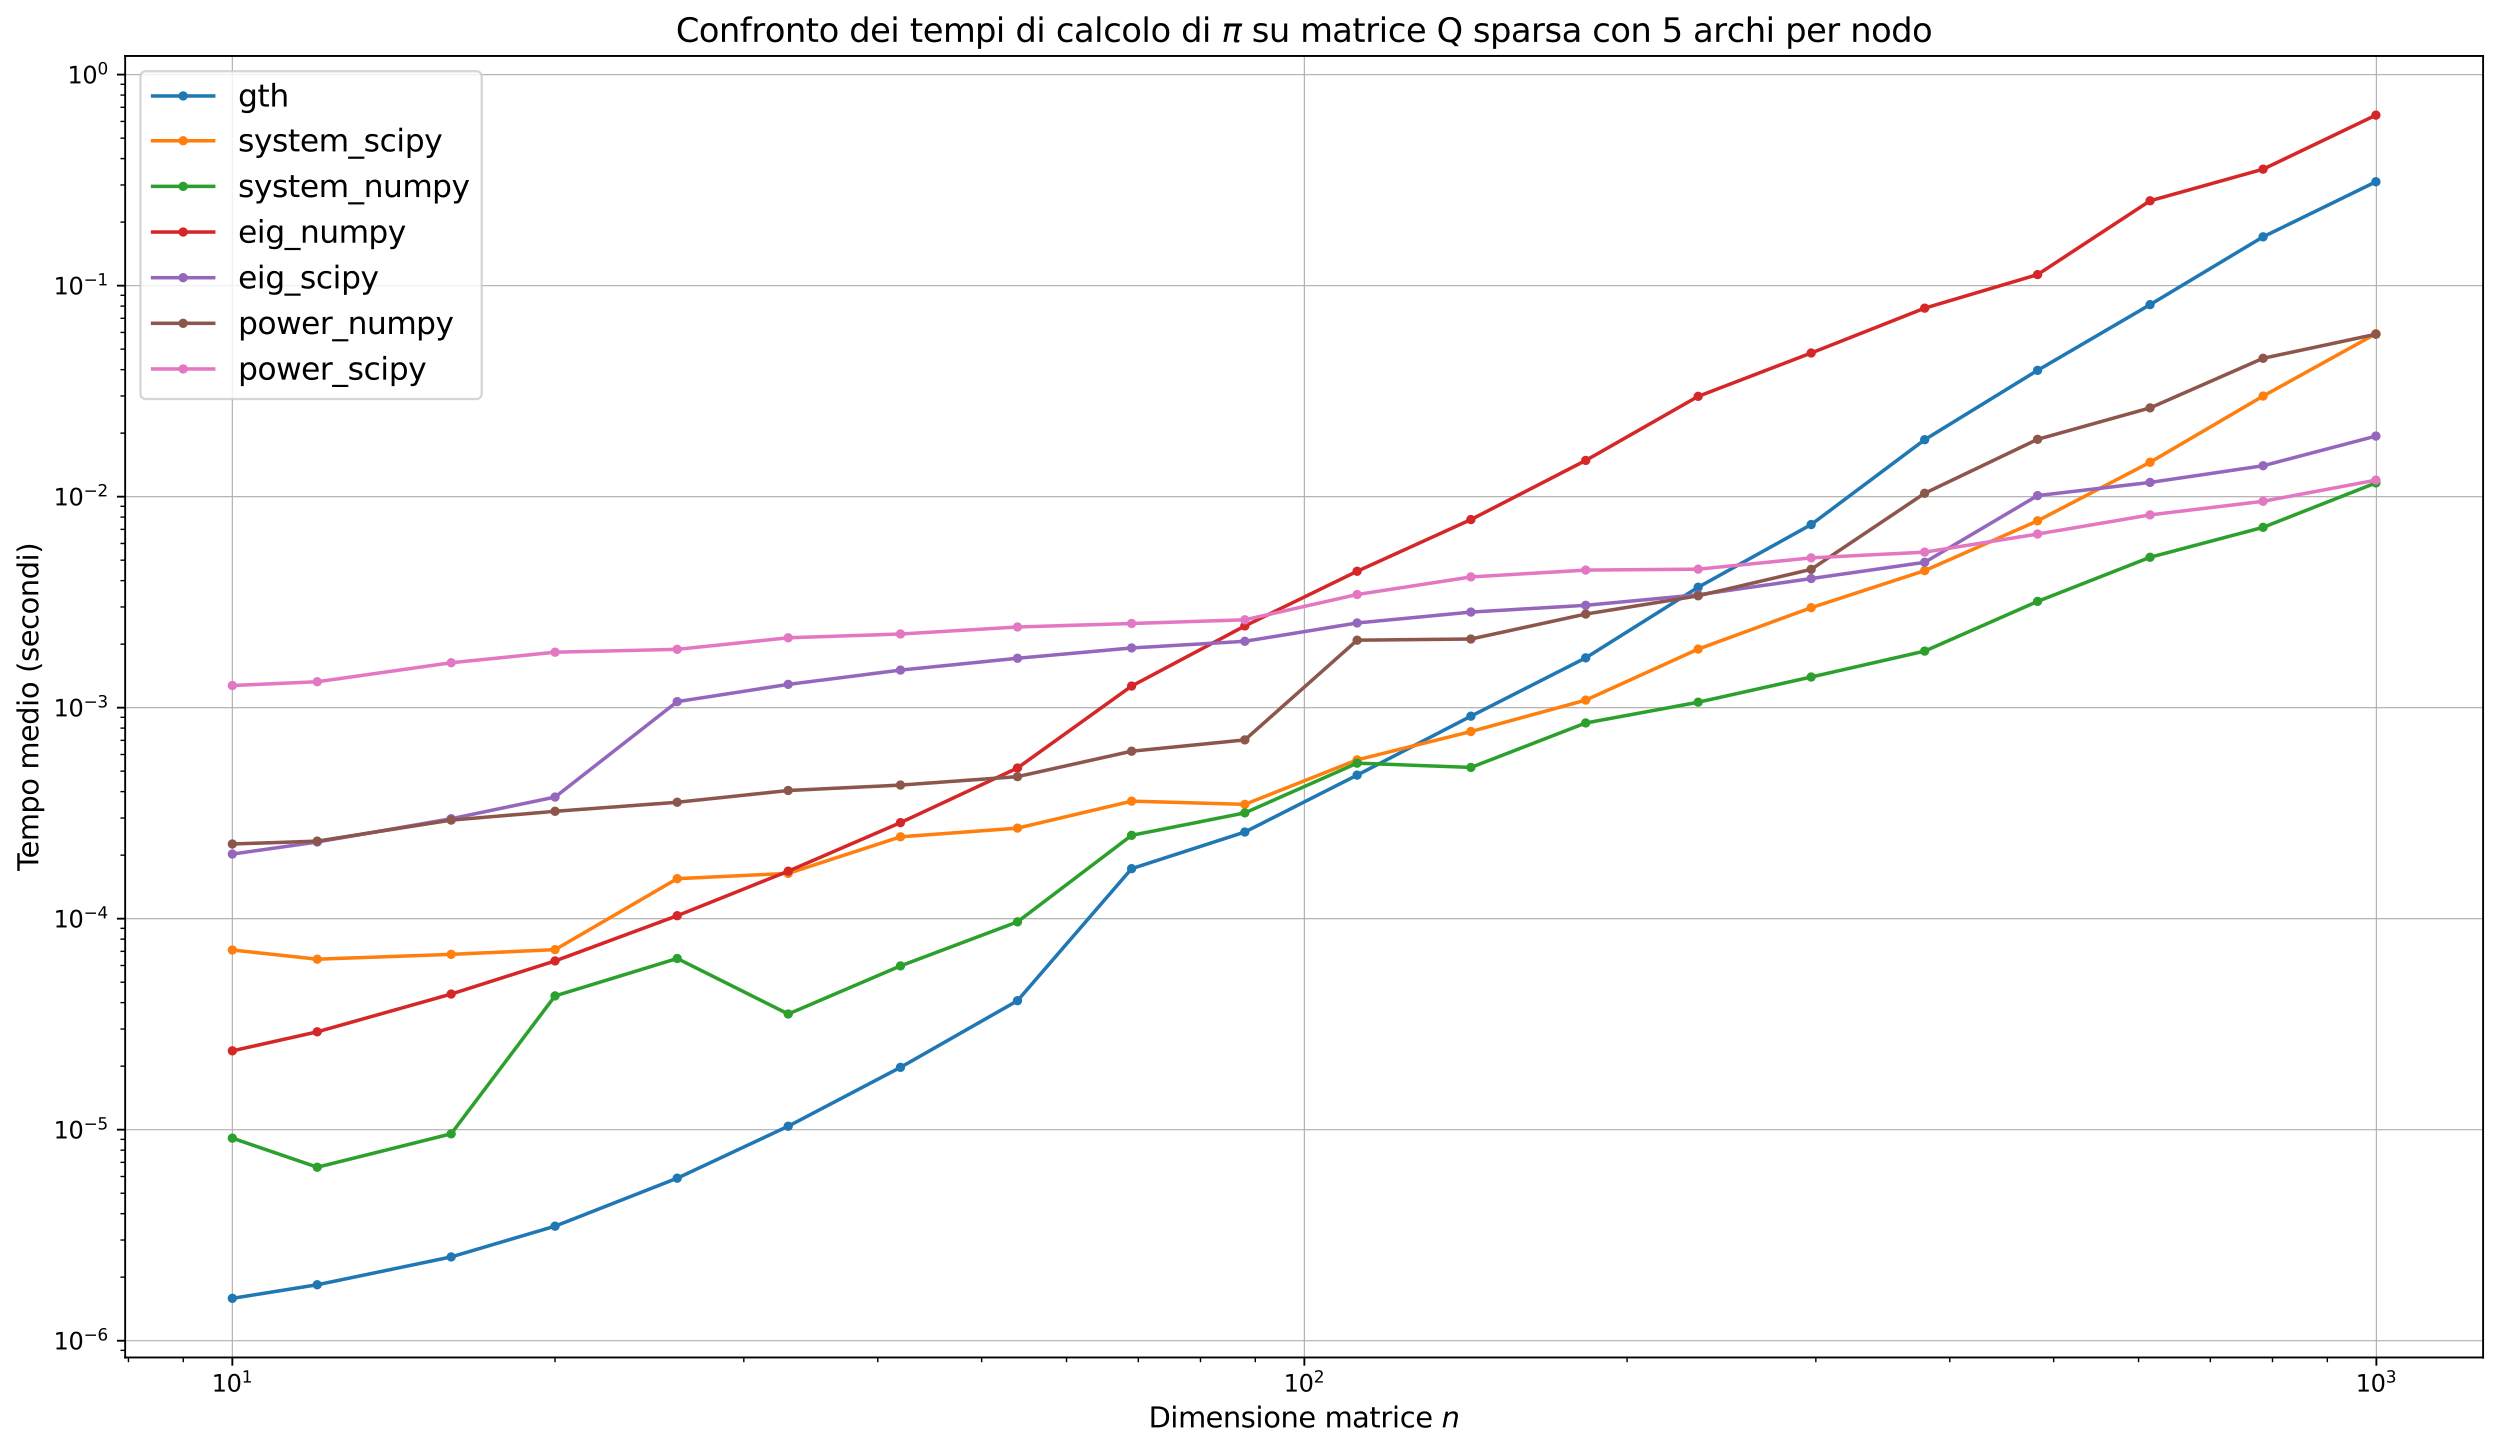 <?xml version="1.0" encoding="utf-8" standalone="no"?>
<!DOCTYPE svg PUBLIC "-//W3C//DTD SVG 1.1//EN"
  "http://www.w3.org/Graphics/SVG/1.1/DTD/svg11.dtd">
<svg xmlns:xlink="http://www.w3.org/1999/xlink" width="1064.914pt" height="617.732pt" viewBox="0 0 1064.914 617.732" xmlns="http://www.w3.org/2000/svg" version="1.1">
 <defs>
  <style type="text/css">*{stroke-linejoin: round; stroke-linecap: butt}</style>
 </defs>
 <g id="figure_1">
  <g id="patch_1">
   <path d="M 0 617.732 
L 1064.914 617.732 
L 1064.914 0 
L 0 0 
z
" style="fill: #ffffff"/>
  </g>
  <g id="axes_1">
   <g id="patch_2">
    <path d="M 53.314 578.24 
L 1057.714 578.24 
L 1057.714 23.84 
L 53.314 23.84 
z
" style="fill: #ffffff"/>
   </g>
   <g id="matplotlib.axis_1">
    <g id="xtick_1">
     <g id="line2d_1">
      <path d="M 98.968 578.24 
L 98.968 23.84 
" clip-path="url(#p1dbaee376d)" style="fill: none; stroke: #b0b0b0; stroke-width: 0.5; stroke-linecap: square"/>
     </g>
     <g id="line2d_2">
      <defs>
       <path id="m41e7a2443f" d="M 0 0 
L 0 3.5 
" style="stroke: #000000; stroke-width: 0.8"/>
      </defs>
      <g>
       <use xlink:href="#m41e7a2443f" x="98.968" y="578.24" style="stroke: #000000; stroke-width: 0.8"/>
      </g>
     </g>
     <g id="text_1">
      <!-- $\mathdefault{10^{1}}$ -->
      <g transform="translate(90.168 592.838) scale(0.1 -0.1)">
       <defs>
        <path id="DejaVuSans-31" d="M 794 531 
L 1825 531 
L 1825 4091 
L 703 3866 
L 703 4441 
L 1819 4666 
L 2450 4666 
L 2450 531 
L 3481 531 
L 3481 0 
L 794 0 
L 794 531 
z
" transform="scale(0.016)"/>
        <path id="DejaVuSans-30" d="M 2034 4250 
Q 1547 4250 1301 3770 
Q 1056 3291 1056 2328 
Q 1056 1369 1301 889 
Q 1547 409 2034 409 
Q 2525 409 2770 889 
Q 3016 1369 3016 2328 
Q 3016 3291 2770 3770 
Q 2525 4250 2034 4250 
z
M 2034 4750 
Q 2819 4750 3233 4129 
Q 3647 3509 3647 2328 
Q 3647 1150 3233 529 
Q 2819 -91 2034 -91 
Q 1250 -91 836 529 
Q 422 1150 422 2328 
Q 422 3509 836 4129 
Q 1250 4750 2034 4750 
z
" transform="scale(0.016)"/>
       </defs>
       <use xlink:href="#DejaVuSans-31" transform="translate(0 0.684)"/>
       <use xlink:href="#DejaVuSans-30" transform="translate(63.623 0.684)"/>
       <use xlink:href="#DejaVuSans-31" transform="translate(128.203 38.966) scale(0.7)"/>
      </g>
     </g>
    </g>
    <g id="xtick_2">
     <g id="line2d_3">
      <path d="M 555.613 578.24 
L 555.613 23.84 
" clip-path="url(#p1dbaee376d)" style="fill: none; stroke: #b0b0b0; stroke-width: 0.5; stroke-linecap: square"/>
     </g>
     <g id="line2d_4">
      <g>
       <use xlink:href="#m41e7a2443f" x="555.613" y="578.24" style="stroke: #000000; stroke-width: 0.8"/>
      </g>
     </g>
     <g id="text_2">
      <!-- $\mathdefault{10^{2}}$ -->
      <g transform="translate(546.813 592.838) scale(0.1 -0.1)">
       <defs>
        <path id="DejaVuSans-32" d="M 1228 531 
L 3431 531 
L 3431 0 
L 469 0 
L 469 531 
Q 828 903 1448 1529 
Q 2069 2156 2228 2338 
Q 2531 2678 2651 2914 
Q 2772 3150 2772 3378 
Q 2772 3750 2511 3984 
Q 2250 4219 1831 4219 
Q 1534 4219 1204 4116 
Q 875 4013 500 3803 
L 500 4441 
Q 881 4594 1212 4672 
Q 1544 4750 1819 4750 
Q 2544 4750 2975 4387 
Q 3406 4025 3406 3419 
Q 3406 3131 3298 2873 
Q 3191 2616 2906 2266 
Q 2828 2175 2409 1742 
Q 1991 1309 1228 531 
z
" transform="scale(0.016)"/>
       </defs>
       <use xlink:href="#DejaVuSans-31" transform="translate(0 0.766)"/>
       <use xlink:href="#DejaVuSans-30" transform="translate(63.623 0.766)"/>
       <use xlink:href="#DejaVuSans-32" transform="translate(128.203 39.047) scale(0.7)"/>
      </g>
     </g>
    </g>
    <g id="xtick_3">
     <g id="line2d_5">
      <path d="M 1012.258 578.24 
L 1012.258 23.84 
" clip-path="url(#p1dbaee376d)" style="fill: none; stroke: #b0b0b0; stroke-width: 0.5; stroke-linecap: square"/>
     </g>
     <g id="line2d_6">
      <g>
       <use xlink:href="#m41e7a2443f" x="1012.258" y="578.24" style="stroke: #000000; stroke-width: 0.8"/>
      </g>
     </g>
     <g id="text_3">
      <!-- $\mathdefault{10^{3}}$ -->
      <g transform="translate(1003.458 592.838) scale(0.1 -0.1)">
       <defs>
        <path id="DejaVuSans-33" d="M 2597 2516 
Q 3050 2419 3304 2112 
Q 3559 1806 3559 1356 
Q 3559 666 3084 287 
Q 2609 -91 1734 -91 
Q 1441 -91 1130 -33 
Q 819 25 488 141 
L 488 750 
Q 750 597 1062 519 
Q 1375 441 1716 441 
Q 2309 441 2620 675 
Q 2931 909 2931 1356 
Q 2931 1769 2642 2001 
Q 2353 2234 1838 2234 
L 1294 2234 
L 1294 2753 
L 1863 2753 
Q 2328 2753 2575 2939 
Q 2822 3125 2822 3475 
Q 2822 3834 2567 4026 
Q 2313 4219 1838 4219 
Q 1578 4219 1281 4162 
Q 984 4106 628 3988 
L 628 4550 
Q 988 4650 1302 4700 
Q 1616 4750 1894 4750 
Q 2613 4750 3031 4423 
Q 3450 4097 3450 3541 
Q 3450 3153 3228 2886 
Q 3006 2619 2597 2516 
z
" transform="scale(0.016)"/>
       </defs>
       <use xlink:href="#DejaVuSans-31" transform="translate(0 0.766)"/>
       <use xlink:href="#DejaVuSans-30" transform="translate(63.623 0.766)"/>
       <use xlink:href="#DejaVuSans-33" transform="translate(128.203 39.047) scale(0.7)"/>
      </g>
     </g>
    </g>
    <g id="xtick_4">
     <g id="line2d_7">
      <defs>
       <path id="m7dc37ef071" d="M 0 0 
L 0 2 
" style="stroke: #000000; stroke-width: 0.6"/>
      </defs>
      <g>
       <use xlink:href="#m7dc37ef071" x="54.715" y="578.24" style="stroke: #000000; stroke-width: 0.6"/>
      </g>
     </g>
    </g>
    <g id="xtick_5">
     <g id="line2d_8">
      <g>
       <use xlink:href="#m7dc37ef071" x="78.073" y="578.24" style="stroke: #000000; stroke-width: 0.6"/>
      </g>
     </g>
    </g>
    <g id="xtick_6">
     <g id="line2d_9">
      <g>
       <use xlink:href="#m7dc37ef071" x="236.432" y="578.24" style="stroke: #000000; stroke-width: 0.6"/>
      </g>
     </g>
    </g>
    <g id="xtick_7">
     <g id="line2d_10">
      <g>
       <use xlink:href="#m7dc37ef071" x="316.843" y="578.24" style="stroke: #000000; stroke-width: 0.6"/>
      </g>
     </g>
    </g>
    <g id="xtick_8">
     <g id="line2d_11">
      <g>
       <use xlink:href="#m7dc37ef071" x="373.896" y="578.24" style="stroke: #000000; stroke-width: 0.6"/>
      </g>
     </g>
    </g>
    <g id="xtick_9">
     <g id="line2d_12">
      <g>
       <use xlink:href="#m7dc37ef071" x="418.149" y="578.24" style="stroke: #000000; stroke-width: 0.6"/>
      </g>
     </g>
    </g>
    <g id="xtick_10">
     <g id="line2d_13">
      <g>
       <use xlink:href="#m7dc37ef071" x="454.307" y="578.24" style="stroke: #000000; stroke-width: 0.6"/>
      </g>
     </g>
    </g>
    <g id="xtick_11">
     <g id="line2d_14">
      <g>
       <use xlink:href="#m7dc37ef071" x="484.878" y="578.24" style="stroke: #000000; stroke-width: 0.6"/>
      </g>
     </g>
    </g>
    <g id="xtick_12">
     <g id="line2d_15">
      <g>
       <use xlink:href="#m7dc37ef071" x="511.36" y="578.24" style="stroke: #000000; stroke-width: 0.6"/>
      </g>
     </g>
    </g>
    <g id="xtick_13">
     <g id="line2d_16">
      <g>
       <use xlink:href="#m7dc37ef071" x="534.718" y="578.24" style="stroke: #000000; stroke-width: 0.6"/>
      </g>
     </g>
    </g>
    <g id="xtick_14">
     <g id="line2d_17">
      <g>
       <use xlink:href="#m7dc37ef071" x="693.077" y="578.24" style="stroke: #000000; stroke-width: 0.6"/>
      </g>
     </g>
    </g>
    <g id="xtick_15">
     <g id="line2d_18">
      <g>
       <use xlink:href="#m7dc37ef071" x="773.488" y="578.24" style="stroke: #000000; stroke-width: 0.6"/>
      </g>
     </g>
    </g>
    <g id="xtick_16">
     <g id="line2d_19">
      <g>
       <use xlink:href="#m7dc37ef071" x="830.54" y="578.24" style="stroke: #000000; stroke-width: 0.6"/>
      </g>
     </g>
    </g>
    <g id="xtick_17">
     <g id="line2d_20">
      <g>
       <use xlink:href="#m7dc37ef071" x="874.794" y="578.24" style="stroke: #000000; stroke-width: 0.6"/>
      </g>
     </g>
    </g>
    <g id="xtick_18">
     <g id="line2d_21">
      <g>
       <use xlink:href="#m7dc37ef071" x="910.952" y="578.24" style="stroke: #000000; stroke-width: 0.6"/>
      </g>
     </g>
    </g>
    <g id="xtick_19">
     <g id="line2d_22">
      <g>
       <use xlink:href="#m7dc37ef071" x="941.522" y="578.24" style="stroke: #000000; stroke-width: 0.6"/>
      </g>
     </g>
    </g>
    <g id="xtick_20">
     <g id="line2d_23">
      <g>
       <use xlink:href="#m7dc37ef071" x="968.004" y="578.24" style="stroke: #000000; stroke-width: 0.6"/>
      </g>
     </g>
    </g>
    <g id="xtick_21">
     <g id="line2d_24">
      <g>
       <use xlink:href="#m7dc37ef071" x="991.363" y="578.24" style="stroke: #000000; stroke-width: 0.6"/>
      </g>
     </g>
    </g>
    <g id="text_4">
     <!-- Dimensione matrice $n$ -->
     <g transform="translate(489.274 608.036) scale(0.12 -0.12)">
      <defs>
       <path id="DejaVuSans-44" d="M 1259 4147 
L 1259 519 
L 2022 519 
Q 2988 519 3436 956 
Q 3884 1394 3884 2338 
Q 3884 3275 3436 3711 
Q 2988 4147 2022 4147 
L 1259 4147 
z
M 628 4666 
L 1925 4666 
Q 3281 4666 3915 4102 
Q 4550 3538 4550 2338 
Q 4550 1131 3912 565 
Q 3275 0 1925 0 
L 628 0 
L 628 4666 
z
" transform="scale(0.016)"/>
       <path id="DejaVuSans-69" d="M 603 3500 
L 1178 3500 
L 1178 0 
L 603 0 
L 603 3500 
z
M 603 4863 
L 1178 4863 
L 1178 4134 
L 603 4134 
L 603 4863 
z
" transform="scale(0.016)"/>
       <path id="DejaVuSans-6d" d="M 3328 2828 
Q 3544 3216 3844 3400 
Q 4144 3584 4550 3584 
Q 5097 3584 5394 3201 
Q 5691 2819 5691 2113 
L 5691 0 
L 5113 0 
L 5113 2094 
Q 5113 2597 4934 2840 
Q 4756 3084 4391 3084 
Q 3944 3084 3684 2787 
Q 3425 2491 3425 1978 
L 3425 0 
L 2847 0 
L 2847 2094 
Q 2847 2600 2669 2842 
Q 2491 3084 2119 3084 
Q 1678 3084 1418 2786 
Q 1159 2488 1159 1978 
L 1159 0 
L 581 0 
L 581 3500 
L 1159 3500 
L 1159 2956 
Q 1356 3278 1631 3431 
Q 1906 3584 2284 3584 
Q 2666 3584 2933 3390 
Q 3200 3197 3328 2828 
z
" transform="scale(0.016)"/>
       <path id="DejaVuSans-65" d="M 3597 1894 
L 3597 1613 
L 953 1613 
Q 991 1019 1311 708 
Q 1631 397 2203 397 
Q 2534 397 2845 478 
Q 3156 559 3463 722 
L 3463 178 
Q 3153 47 2828 -22 
Q 2503 -91 2169 -91 
Q 1331 -91 842 396 
Q 353 884 353 1716 
Q 353 2575 817 3079 
Q 1281 3584 2069 3584 
Q 2775 3584 3186 3129 
Q 3597 2675 3597 1894 
z
M 3022 2063 
Q 3016 2534 2758 2815 
Q 2500 3097 2075 3097 
Q 1594 3097 1305 2825 
Q 1016 2553 972 2059 
L 3022 2063 
z
" transform="scale(0.016)"/>
       <path id="DejaVuSans-6e" d="M 3513 2113 
L 3513 0 
L 2938 0 
L 2938 2094 
Q 2938 2591 2744 2837 
Q 2550 3084 2163 3084 
Q 1697 3084 1428 2787 
Q 1159 2491 1159 1978 
L 1159 0 
L 581 0 
L 581 3500 
L 1159 3500 
L 1159 2956 
Q 1366 3272 1645 3428 
Q 1925 3584 2291 3584 
Q 2894 3584 3203 3211 
Q 3513 2838 3513 2113 
z
" transform="scale(0.016)"/>
       <path id="DejaVuSans-73" d="M 2834 3397 
L 2834 2853 
Q 2591 2978 2328 3040 
Q 2066 3103 1784 3103 
Q 1356 3103 1142 2972 
Q 928 2841 928 2578 
Q 928 2378 1081 2264 
Q 1234 2150 1697 2047 
L 1894 2003 
Q 2506 1872 2764 1633 
Q 3022 1394 3022 966 
Q 3022 478 2636 193 
Q 2250 -91 1575 -91 
Q 1294 -91 989 -36 
Q 684 19 347 128 
L 347 722 
Q 666 556 975 473 
Q 1284 391 1588 391 
Q 1994 391 2212 530 
Q 2431 669 2431 922 
Q 2431 1156 2273 1281 
Q 2116 1406 1581 1522 
L 1381 1569 
Q 847 1681 609 1914 
Q 372 2147 372 2553 
Q 372 3047 722 3315 
Q 1072 3584 1716 3584 
Q 2034 3584 2315 3537 
Q 2597 3491 2834 3397 
z
" transform="scale(0.016)"/>
       <path id="DejaVuSans-6f" d="M 1959 3097 
Q 1497 3097 1228 2736 
Q 959 2375 959 1747 
Q 959 1119 1226 758 
Q 1494 397 1959 397 
Q 2419 397 2687 759 
Q 2956 1122 2956 1747 
Q 2956 2369 2687 2733 
Q 2419 3097 1959 3097 
z
M 1959 3584 
Q 2709 3584 3137 3096 
Q 3566 2609 3566 1747 
Q 3566 888 3137 398 
Q 2709 -91 1959 -91 
Q 1206 -91 779 398 
Q 353 888 353 1747 
Q 353 2609 779 3096 
Q 1206 3584 1959 3584 
z
" transform="scale(0.016)"/>
       <path id="DejaVuSans-20" transform="scale(0.016)"/>
       <path id="DejaVuSans-61" d="M 2194 1759 
Q 1497 1759 1228 1600 
Q 959 1441 959 1056 
Q 959 750 1161 570 
Q 1363 391 1709 391 
Q 2188 391 2477 730 
Q 2766 1069 2766 1631 
L 2766 1759 
L 2194 1759 
z
M 3341 1997 
L 3341 0 
L 2766 0 
L 2766 531 
Q 2569 213 2275 61 
Q 1981 -91 1556 -91 
Q 1019 -91 701 211 
Q 384 513 384 1019 
Q 384 1609 779 1909 
Q 1175 2209 1959 2209 
L 2766 2209 
L 2766 2266 
Q 2766 2663 2505 2880 
Q 2244 3097 1772 3097 
Q 1472 3097 1187 3025 
Q 903 2953 641 2809 
L 641 3341 
Q 956 3463 1253 3523 
Q 1550 3584 1831 3584 
Q 2591 3584 2966 3190 
Q 3341 2797 3341 1997 
z
" transform="scale(0.016)"/>
       <path id="DejaVuSans-74" d="M 1172 4494 
L 1172 3500 
L 2356 3500 
L 2356 3053 
L 1172 3053 
L 1172 1153 
Q 1172 725 1289 603 
Q 1406 481 1766 481 
L 2356 481 
L 2356 0 
L 1766 0 
Q 1100 0 847 248 
Q 594 497 594 1153 
L 594 3053 
L 172 3053 
L 172 3500 
L 594 3500 
L 594 4494 
L 1172 4494 
z
" transform="scale(0.016)"/>
       <path id="DejaVuSans-72" d="M 2631 2963 
Q 2534 3019 2420 3045 
Q 2306 3072 2169 3072 
Q 1681 3072 1420 2755 
Q 1159 2438 1159 1844 
L 1159 0 
L 581 0 
L 581 3500 
L 1159 3500 
L 1159 2956 
Q 1341 3275 1631 3429 
Q 1922 3584 2338 3584 
Q 2397 3584 2469 3576 
Q 2541 3569 2628 3553 
L 2631 2963 
z
" transform="scale(0.016)"/>
       <path id="DejaVuSans-63" d="M 3122 3366 
L 3122 2828 
Q 2878 2963 2633 3030 
Q 2388 3097 2138 3097 
Q 1578 3097 1268 2742 
Q 959 2388 959 1747 
Q 959 1106 1268 751 
Q 1578 397 2138 397 
Q 2388 397 2633 464 
Q 2878 531 3122 666 
L 3122 134 
Q 2881 22 2623 -34 
Q 2366 -91 2075 -91 
Q 1284 -91 818 406 
Q 353 903 353 1747 
Q 353 2603 823 3093 
Q 1294 3584 2113 3584 
Q 2378 3584 2631 3529 
Q 2884 3475 3122 3366 
z
" transform="scale(0.016)"/>
       <path id="DejaVuSans-Oblique-6e" d="M 3566 2113 
L 3156 0 
L 2578 0 
L 2988 2091 
Q 3016 2238 3031 2350 
Q 3047 2463 3047 2528 
Q 3047 2791 2881 2937 
Q 2716 3084 2419 3084 
Q 1956 3084 1622 2776 
Q 1288 2469 1184 1941 
L 800 0 
L 225 0 
L 903 3500 
L 1478 3500 
L 1363 2950 
Q 1603 3253 1940 3418 
Q 2278 3584 2650 3584 
Q 3113 3584 3367 3334 
Q 3622 3084 3622 2631 
Q 3622 2519 3608 2391 
Q 3594 2263 3566 2113 
z
" transform="scale(0.016)"/>
      </defs>
      <use xlink:href="#DejaVuSans-44" transform="translate(0 0.016)"/>
      <use xlink:href="#DejaVuSans-69" transform="translate(77.002 0.016)"/>
      <use xlink:href="#DejaVuSans-6d" transform="translate(104.785 0.016)"/>
      <use xlink:href="#DejaVuSans-65" transform="translate(202.197 0.016)"/>
      <use xlink:href="#DejaVuSans-6e" transform="translate(263.721 0.016)"/>
      <use xlink:href="#DejaVuSans-73" transform="translate(327.1 0.016)"/>
      <use xlink:href="#DejaVuSans-69" transform="translate(379.199 0.016)"/>
      <use xlink:href="#DejaVuSans-6f" transform="translate(406.982 0.016)"/>
      <use xlink:href="#DejaVuSans-6e" transform="translate(468.164 0.016)"/>
      <use xlink:href="#DejaVuSans-65" transform="translate(531.543 0.016)"/>
      <use xlink:href="#DejaVuSans-20" transform="translate(593.066 0.016)"/>
      <use xlink:href="#DejaVuSans-6d" transform="translate(624.854 0.016)"/>
      <use xlink:href="#DejaVuSans-61" transform="translate(722.266 0.016)"/>
      <use xlink:href="#DejaVuSans-74" transform="translate(783.545 0.016)"/>
      <use xlink:href="#DejaVuSans-72" transform="translate(822.754 0.016)"/>
      <use xlink:href="#DejaVuSans-69" transform="translate(863.867 0.016)"/>
      <use xlink:href="#DejaVuSans-63" transform="translate(891.65 0.016)"/>
      <use xlink:href="#DejaVuSans-65" transform="translate(946.631 0.016)"/>
      <use xlink:href="#DejaVuSans-20" transform="translate(1008.154 0.016)"/>
      <use xlink:href="#DejaVuSans-Oblique-6e" transform="translate(1039.941 0.016)"/>
     </g>
    </g>
   </g>
   <g id="matplotlib.axis_2">
    <g id="ytick_1">
     <g id="line2d_25">
      <path d="M 53.314 571.096 
L 1057.714 571.096 
" clip-path="url(#p1dbaee376d)" style="fill: none; stroke: #b0b0b0; stroke-width: 0.5; stroke-linecap: square"/>
     </g>
     <g id="line2d_26">
      <defs>
       <path id="mcf5df7dcbf" d="M 0 0 
L -3.5 0 
" style="stroke: #000000; stroke-width: 0.8"/>
      </defs>
      <g>
       <use xlink:href="#mcf5df7dcbf" x="53.314" y="571.096" style="stroke: #000000; stroke-width: 0.8"/>
      </g>
     </g>
     <g id="text_5">
      <!-- $\mathdefault{10^{-6}}$ -->
      <g transform="translate(22.814 574.896) scale(0.1 -0.1)">
       <defs>
        <path id="DejaVuSans-2212" d="M 678 2272 
L 4684 2272 
L 4684 1741 
L 678 1741 
L 678 2272 
z
" transform="scale(0.016)"/>
        <path id="DejaVuSans-36" d="M 2113 2584 
Q 1688 2584 1439 2293 
Q 1191 2003 1191 1497 
Q 1191 994 1439 701 
Q 1688 409 2113 409 
Q 2538 409 2786 701 
Q 3034 994 3034 1497 
Q 3034 2003 2786 2293 
Q 2538 2584 2113 2584 
z
M 3366 4563 
L 3366 3988 
Q 3128 4100 2886 4159 
Q 2644 4219 2406 4219 
Q 1781 4219 1451 3797 
Q 1122 3375 1075 2522 
Q 1259 2794 1537 2939 
Q 1816 3084 2150 3084 
Q 2853 3084 3261 2657 
Q 3669 2231 3669 1497 
Q 3669 778 3244 343 
Q 2819 -91 2113 -91 
Q 1303 -91 875 529 
Q 447 1150 447 2328 
Q 447 3434 972 4092 
Q 1497 4750 2381 4750 
Q 2619 4750 2861 4703 
Q 3103 4656 3366 4563 
z
" transform="scale(0.016)"/>
       </defs>
       <use xlink:href="#DejaVuSans-31" transform="translate(0 0.766)"/>
       <use xlink:href="#DejaVuSans-30" transform="translate(63.623 0.766)"/>
       <use xlink:href="#DejaVuSans-2212" transform="translate(128.203 39.047) scale(0.7)"/>
       <use xlink:href="#DejaVuSans-36" transform="translate(186.855 39.047) scale(0.7)"/>
      </g>
     </g>
    </g>
    <g id="ytick_2">
     <g id="line2d_27">
      <path d="M 53.314 481.212 
L 1057.714 481.212 
" clip-path="url(#p1dbaee376d)" style="fill: none; stroke: #b0b0b0; stroke-width: 0.5; stroke-linecap: square"/>
     </g>
     <g id="line2d_28">
      <g>
       <use xlink:href="#mcf5df7dcbf" x="53.314" y="481.212" style="stroke: #000000; stroke-width: 0.8"/>
      </g>
     </g>
     <g id="text_6">
      <!-- $\mathdefault{10^{-5}}$ -->
      <g transform="translate(22.814 485.011) scale(0.1 -0.1)">
       <defs>
        <path id="DejaVuSans-35" d="M 691 4666 
L 3169 4666 
L 3169 4134 
L 1269 4134 
L 1269 2991 
Q 1406 3038 1543 3061 
Q 1681 3084 1819 3084 
Q 2600 3084 3056 2656 
Q 3513 2228 3513 1497 
Q 3513 744 3044 326 
Q 2575 -91 1722 -91 
Q 1428 -91 1123 -41 
Q 819 9 494 109 
L 494 744 
Q 775 591 1075 516 
Q 1375 441 1709 441 
Q 2250 441 2565 725 
Q 2881 1009 2881 1497 
Q 2881 1984 2565 2268 
Q 2250 2553 1709 2553 
Q 1456 2553 1204 2497 
Q 953 2441 691 2322 
L 691 4666 
z
" transform="scale(0.016)"/>
       </defs>
       <use xlink:href="#DejaVuSans-31" transform="translate(0 0.684)"/>
       <use xlink:href="#DejaVuSans-30" transform="translate(63.623 0.684)"/>
       <use xlink:href="#DejaVuSans-2212" transform="translate(128.203 38.966) scale(0.7)"/>
       <use xlink:href="#DejaVuSans-35" transform="translate(186.855 38.966) scale(0.7)"/>
      </g>
     </g>
    </g>
    <g id="ytick_3">
     <g id="line2d_29">
      <path d="M 53.314 391.327 
L 1057.714 391.327 
" clip-path="url(#p1dbaee376d)" style="fill: none; stroke: #b0b0b0; stroke-width: 0.5; stroke-linecap: square"/>
     </g>
     <g id="line2d_30">
      <g>
       <use xlink:href="#mcf5df7dcbf" x="53.314" y="391.327" style="stroke: #000000; stroke-width: 0.8"/>
      </g>
     </g>
     <g id="text_7">
      <!-- $\mathdefault{10^{-4}}$ -->
      <g transform="translate(22.814 395.127) scale(0.1 -0.1)">
       <defs>
        <path id="DejaVuSans-34" d="M 2419 4116 
L 825 1625 
L 2419 1625 
L 2419 4116 
z
M 2253 4666 
L 3047 4666 
L 3047 1625 
L 3713 1625 
L 3713 1100 
L 3047 1100 
L 3047 0 
L 2419 0 
L 2419 1100 
L 313 1100 
L 313 1709 
L 2253 4666 
z
" transform="scale(0.016)"/>
       </defs>
       <use xlink:href="#DejaVuSans-31" transform="translate(0 0.684)"/>
       <use xlink:href="#DejaVuSans-30" transform="translate(63.623 0.684)"/>
       <use xlink:href="#DejaVuSans-2212" transform="translate(128.203 38.966) scale(0.7)"/>
       <use xlink:href="#DejaVuSans-34" transform="translate(186.855 38.966) scale(0.7)"/>
      </g>
     </g>
    </g>
    <g id="ytick_4">
     <g id="line2d_31">
      <path d="M 53.314 301.443 
L 1057.714 301.443 
" clip-path="url(#p1dbaee376d)" style="fill: none; stroke: #b0b0b0; stroke-width: 0.5; stroke-linecap: square"/>
     </g>
     <g id="line2d_32">
      <g>
       <use xlink:href="#mcf5df7dcbf" x="53.314" y="301.443" style="stroke: #000000; stroke-width: 0.8"/>
      </g>
     </g>
     <g id="text_8">
      <!-- $\mathdefault{10^{-3}}$ -->
      <g transform="translate(22.814 305.242) scale(0.1 -0.1)">
       <use xlink:href="#DejaVuSans-31" transform="translate(0 0.766)"/>
       <use xlink:href="#DejaVuSans-30" transform="translate(63.623 0.766)"/>
       <use xlink:href="#DejaVuSans-2212" transform="translate(128.203 39.047) scale(0.7)"/>
       <use xlink:href="#DejaVuSans-33" transform="translate(186.855 39.047) scale(0.7)"/>
      </g>
     </g>
    </g>
    <g id="ytick_5">
     <g id="line2d_33">
      <path d="M 53.314 211.558 
L 1057.714 211.558 
" clip-path="url(#p1dbaee376d)" style="fill: none; stroke: #b0b0b0; stroke-width: 0.5; stroke-linecap: square"/>
     </g>
     <g id="line2d_34">
      <g>
       <use xlink:href="#mcf5df7dcbf" x="53.314" y="211.558" style="stroke: #000000; stroke-width: 0.8"/>
      </g>
     </g>
     <g id="text_9">
      <!-- $\mathdefault{10^{-2}}$ -->
      <g transform="translate(22.814 215.358) scale(0.1 -0.1)">
       <use xlink:href="#DejaVuSans-31" transform="translate(0 0.766)"/>
       <use xlink:href="#DejaVuSans-30" transform="translate(63.623 0.766)"/>
       <use xlink:href="#DejaVuSans-2212" transform="translate(128.203 39.047) scale(0.7)"/>
       <use xlink:href="#DejaVuSans-32" transform="translate(186.855 39.047) scale(0.7)"/>
      </g>
     </g>
    </g>
    <g id="ytick_6">
     <g id="line2d_35">
      <path d="M 53.314 121.674 
L 1057.714 121.674 
" clip-path="url(#p1dbaee376d)" style="fill: none; stroke: #b0b0b0; stroke-width: 0.5; stroke-linecap: square"/>
     </g>
     <g id="line2d_36">
      <g>
       <use xlink:href="#mcf5df7dcbf" x="53.314" y="121.674" style="stroke: #000000; stroke-width: 0.8"/>
      </g>
     </g>
     <g id="text_10">
      <!-- $\mathdefault{10^{-1}}$ -->
      <g transform="translate(22.814 125.473) scale(0.1 -0.1)">
       <use xlink:href="#DejaVuSans-31" transform="translate(0 0.684)"/>
       <use xlink:href="#DejaVuSans-30" transform="translate(63.623 0.684)"/>
       <use xlink:href="#DejaVuSans-2212" transform="translate(128.203 38.966) scale(0.7)"/>
       <use xlink:href="#DejaVuSans-31" transform="translate(186.855 38.966) scale(0.7)"/>
      </g>
     </g>
    </g>
    <g id="ytick_7">
     <g id="line2d_37">
      <path d="M 53.314 31.789 
L 1057.714 31.789 
" clip-path="url(#p1dbaee376d)" style="fill: none; stroke: #b0b0b0; stroke-width: 0.5; stroke-linecap: square"/>
     </g>
     <g id="line2d_38">
      <g>
       <use xlink:href="#mcf5df7dcbf" x="53.314" y="31.789" style="stroke: #000000; stroke-width: 0.8"/>
      </g>
     </g>
     <g id="text_11">
      <!-- $\mathdefault{10^{0}}$ -->
      <g transform="translate(28.714 35.588) scale(0.1 -0.1)">
       <use xlink:href="#DejaVuSans-31" transform="translate(0 0.766)"/>
       <use xlink:href="#DejaVuSans-30" transform="translate(63.623 0.766)"/>
       <use xlink:href="#DejaVuSans-30" transform="translate(128.203 39.047) scale(0.7)"/>
      </g>
     </g>
    </g>
    <g id="ytick_8">
     <g id="line2d_39">
      <defs>
       <path id="m5ef1ba00f3" d="M 0 0 
L -2 0 
" style="stroke: #000000; stroke-width: 0.6"/>
      </defs>
      <g>
       <use xlink:href="#m5ef1ba00f3" x="53.314" y="575.209" style="stroke: #000000; stroke-width: 0.6"/>
      </g>
     </g>
    </g>
    <g id="ytick_9">
     <g id="line2d_40">
      <g>
       <use xlink:href="#m5ef1ba00f3" x="53.314" y="544.038" style="stroke: #000000; stroke-width: 0.6"/>
      </g>
     </g>
    </g>
    <g id="ytick_10">
     <g id="line2d_41">
      <g>
       <use xlink:href="#m5ef1ba00f3" x="53.314" y="528.211" style="stroke: #000000; stroke-width: 0.6"/>
      </g>
     </g>
    </g>
    <g id="ytick_11">
     <g id="line2d_42">
      <g>
       <use xlink:href="#m5ef1ba00f3" x="53.314" y="516.981" style="stroke: #000000; stroke-width: 0.6"/>
      </g>
     </g>
    </g>
    <g id="ytick_12">
     <g id="line2d_43">
      <g>
       <use xlink:href="#m5ef1ba00f3" x="53.314" y="508.27" style="stroke: #000000; stroke-width: 0.6"/>
      </g>
     </g>
    </g>
    <g id="ytick_13">
     <g id="line2d_44">
      <g>
       <use xlink:href="#m5ef1ba00f3" x="53.314" y="501.153" style="stroke: #000000; stroke-width: 0.6"/>
      </g>
     </g>
    </g>
    <g id="ytick_14">
     <g id="line2d_45">
      <g>
       <use xlink:href="#m5ef1ba00f3" x="53.314" y="495.135" style="stroke: #000000; stroke-width: 0.6"/>
      </g>
     </g>
    </g>
    <g id="ytick_15">
     <g id="line2d_46">
      <g>
       <use xlink:href="#m5ef1ba00f3" x="53.314" y="489.923" style="stroke: #000000; stroke-width: 0.6"/>
      </g>
     </g>
    </g>
    <g id="ytick_16">
     <g id="line2d_47">
      <g>
       <use xlink:href="#m5ef1ba00f3" x="53.314" y="485.325" style="stroke: #000000; stroke-width: 0.6"/>
      </g>
     </g>
    </g>
    <g id="ytick_17">
     <g id="line2d_48">
      <g>
       <use xlink:href="#m5ef1ba00f3" x="53.314" y="454.154" style="stroke: #000000; stroke-width: 0.6"/>
      </g>
     </g>
    </g>
    <g id="ytick_18">
     <g id="line2d_49">
      <g>
       <use xlink:href="#m5ef1ba00f3" x="53.314" y="438.326" style="stroke: #000000; stroke-width: 0.6"/>
      </g>
     </g>
    </g>
    <g id="ytick_19">
     <g id="line2d_50">
      <g>
       <use xlink:href="#m5ef1ba00f3" x="53.314" y="427.096" style="stroke: #000000; stroke-width: 0.6"/>
      </g>
     </g>
    </g>
    <g id="ytick_20">
     <g id="line2d_51">
      <g>
       <use xlink:href="#m5ef1ba00f3" x="53.314" y="418.385" style="stroke: #000000; stroke-width: 0.6"/>
      </g>
     </g>
    </g>
    <g id="ytick_21">
     <g id="line2d_52">
      <g>
       <use xlink:href="#m5ef1ba00f3" x="53.314" y="411.268" style="stroke: #000000; stroke-width: 0.6"/>
      </g>
     </g>
    </g>
    <g id="ytick_22">
     <g id="line2d_53">
      <g>
       <use xlink:href="#m5ef1ba00f3" x="53.314" y="405.251" style="stroke: #000000; stroke-width: 0.6"/>
      </g>
     </g>
    </g>
    <g id="ytick_23">
     <g id="line2d_54">
      <g>
       <use xlink:href="#m5ef1ba00f3" x="53.314" y="400.038" style="stroke: #000000; stroke-width: 0.6"/>
      </g>
     </g>
    </g>
    <g id="ytick_24">
     <g id="line2d_55">
      <g>
       <use xlink:href="#m5ef1ba00f3" x="53.314" y="395.44" style="stroke: #000000; stroke-width: 0.6"/>
      </g>
     </g>
    </g>
    <g id="ytick_25">
     <g id="line2d_56">
      <g>
       <use xlink:href="#m5ef1ba00f3" x="53.314" y="364.269" style="stroke: #000000; stroke-width: 0.6"/>
      </g>
     </g>
    </g>
    <g id="ytick_26">
     <g id="line2d_57">
      <g>
       <use xlink:href="#m5ef1ba00f3" x="53.314" y="348.442" style="stroke: #000000; stroke-width: 0.6"/>
      </g>
     </g>
    </g>
    <g id="ytick_27">
     <g id="line2d_58">
      <g>
       <use xlink:href="#m5ef1ba00f3" x="53.314" y="337.211" style="stroke: #000000; stroke-width: 0.6"/>
      </g>
     </g>
    </g>
    <g id="ytick_28">
     <g id="line2d_59">
      <g>
       <use xlink:href="#m5ef1ba00f3" x="53.314" y="328.501" style="stroke: #000000; stroke-width: 0.6"/>
      </g>
     </g>
    </g>
    <g id="ytick_29">
     <g id="line2d_60">
      <g>
       <use xlink:href="#m5ef1ba00f3" x="53.314" y="321.384" style="stroke: #000000; stroke-width: 0.6"/>
      </g>
     </g>
    </g>
    <g id="ytick_30">
     <g id="line2d_61">
      <g>
       <use xlink:href="#m5ef1ba00f3" x="53.314" y="315.366" style="stroke: #000000; stroke-width: 0.6"/>
      </g>
     </g>
    </g>
    <g id="ytick_31">
     <g id="line2d_62">
      <g>
       <use xlink:href="#m5ef1ba00f3" x="53.314" y="310.154" style="stroke: #000000; stroke-width: 0.6"/>
      </g>
     </g>
    </g>
    <g id="ytick_32">
     <g id="line2d_63">
      <g>
       <use xlink:href="#m5ef1ba00f3" x="53.314" y="305.556" style="stroke: #000000; stroke-width: 0.6"/>
      </g>
     </g>
    </g>
    <g id="ytick_33">
     <g id="line2d_64">
      <g>
       <use xlink:href="#m5ef1ba00f3" x="53.314" y="274.385" style="stroke: #000000; stroke-width: 0.6"/>
      </g>
     </g>
    </g>
    <g id="ytick_34">
     <g id="line2d_65">
      <g>
       <use xlink:href="#m5ef1ba00f3" x="53.314" y="258.557" style="stroke: #000000; stroke-width: 0.6"/>
      </g>
     </g>
    </g>
    <g id="ytick_35">
     <g id="line2d_66">
      <g>
       <use xlink:href="#m5ef1ba00f3" x="53.314" y="247.327" style="stroke: #000000; stroke-width: 0.6"/>
      </g>
     </g>
    </g>
    <g id="ytick_36">
     <g id="line2d_67">
      <g>
       <use xlink:href="#m5ef1ba00f3" x="53.314" y="238.616" style="stroke: #000000; stroke-width: 0.6"/>
      </g>
     </g>
    </g>
    <g id="ytick_37">
     <g id="line2d_68">
      <g>
       <use xlink:href="#m5ef1ba00f3" x="53.314" y="231.499" style="stroke: #000000; stroke-width: 0.6"/>
      </g>
     </g>
    </g>
    <g id="ytick_38">
     <g id="line2d_69">
      <g>
       <use xlink:href="#m5ef1ba00f3" x="53.314" y="225.482" style="stroke: #000000; stroke-width: 0.6"/>
      </g>
     </g>
    </g>
    <g id="ytick_39">
     <g id="line2d_70">
      <g>
       <use xlink:href="#m5ef1ba00f3" x="53.314" y="220.269" style="stroke: #000000; stroke-width: 0.6"/>
      </g>
     </g>
    </g>
    <g id="ytick_40">
     <g id="line2d_71">
      <g>
       <use xlink:href="#m5ef1ba00f3" x="53.314" y="215.671" style="stroke: #000000; stroke-width: 0.6"/>
      </g>
     </g>
    </g>
    <g id="ytick_41">
     <g id="line2d_72">
      <g>
       <use xlink:href="#m5ef1ba00f3" x="53.314" y="184.5" style="stroke: #000000; stroke-width: 0.6"/>
      </g>
     </g>
    </g>
    <g id="ytick_42">
     <g id="line2d_73">
      <g>
       <use xlink:href="#m5ef1ba00f3" x="53.314" y="168.672" style="stroke: #000000; stroke-width: 0.6"/>
      </g>
     </g>
    </g>
    <g id="ytick_43">
     <g id="line2d_74">
      <g>
       <use xlink:href="#m5ef1ba00f3" x="53.314" y="157.442" style="stroke: #000000; stroke-width: 0.6"/>
      </g>
     </g>
    </g>
    <g id="ytick_44">
     <g id="line2d_75">
      <g>
       <use xlink:href="#m5ef1ba00f3" x="53.314" y="148.732" style="stroke: #000000; stroke-width: 0.6"/>
      </g>
     </g>
    </g>
    <g id="ytick_45">
     <g id="line2d_76">
      <g>
       <use xlink:href="#m5ef1ba00f3" x="53.314" y="141.615" style="stroke: #000000; stroke-width: 0.6"/>
      </g>
     </g>
    </g>
    <g id="ytick_46">
     <g id="line2d_77">
      <g>
       <use xlink:href="#m5ef1ba00f3" x="53.314" y="135.597" style="stroke: #000000; stroke-width: 0.6"/>
      </g>
     </g>
    </g>
    <g id="ytick_47">
     <g id="line2d_78">
      <g>
       <use xlink:href="#m5ef1ba00f3" x="53.314" y="130.384" style="stroke: #000000; stroke-width: 0.6"/>
      </g>
     </g>
    </g>
    <g id="ytick_48">
     <g id="line2d_79">
      <g>
       <use xlink:href="#m5ef1ba00f3" x="53.314" y="125.787" style="stroke: #000000; stroke-width: 0.6"/>
      </g>
     </g>
    </g>
    <g id="ytick_49">
     <g id="line2d_80">
      <g>
       <use xlink:href="#m5ef1ba00f3" x="53.314" y="94.616" style="stroke: #000000; stroke-width: 0.6"/>
      </g>
     </g>
    </g>
    <g id="ytick_50">
     <g id="line2d_81">
      <g>
       <use xlink:href="#m5ef1ba00f3" x="53.314" y="78.788" style="stroke: #000000; stroke-width: 0.6"/>
      </g>
     </g>
    </g>
    <g id="ytick_51">
     <g id="line2d_82">
      <g>
       <use xlink:href="#m5ef1ba00f3" x="53.314" y="67.558" style="stroke: #000000; stroke-width: 0.6"/>
      </g>
     </g>
    </g>
    <g id="ytick_52">
     <g id="line2d_83">
      <g>
       <use xlink:href="#m5ef1ba00f3" x="53.314" y="58.847" style="stroke: #000000; stroke-width: 0.6"/>
      </g>
     </g>
    </g>
    <g id="ytick_53">
     <g id="line2d_84">
      <g>
       <use xlink:href="#m5ef1ba00f3" x="53.314" y="51.73" style="stroke: #000000; stroke-width: 0.6"/>
      </g>
     </g>
    </g>
    <g id="ytick_54">
     <g id="line2d_85">
      <g>
       <use xlink:href="#m5ef1ba00f3" x="53.314" y="45.713" style="stroke: #000000; stroke-width: 0.6"/>
      </g>
     </g>
    </g>
    <g id="ytick_55">
     <g id="line2d_86">
      <g>
       <use xlink:href="#m5ef1ba00f3" x="53.314" y="40.5" style="stroke: #000000; stroke-width: 0.6"/>
      </g>
     </g>
    </g>
    <g id="ytick_56">
     <g id="line2d_87">
      <g>
       <use xlink:href="#m5ef1ba00f3" x="53.314" y="35.902" style="stroke: #000000; stroke-width: 0.6"/>
      </g>
     </g>
    </g>
    <g id="text_12">
     <!-- Tempo medio (secondi) -->
     <g transform="translate(16.318 370.947) rotate(-90) scale(0.12 -0.12)">
      <defs>
       <path id="DejaVuSans-54" d="M -19 4666 
L 3928 4666 
L 3928 4134 
L 2272 4134 
L 2272 0 
L 1638 0 
L 1638 4134 
L -19 4134 
L -19 4666 
z
" transform="scale(0.016)"/>
       <path id="DejaVuSans-70" d="M 1159 525 
L 1159 -1331 
L 581 -1331 
L 581 3500 
L 1159 3500 
L 1159 2969 
Q 1341 3281 1617 3432 
Q 1894 3584 2278 3584 
Q 2916 3584 3314 3078 
Q 3713 2572 3713 1747 
Q 3713 922 3314 415 
Q 2916 -91 2278 -91 
Q 1894 -91 1617 61 
Q 1341 213 1159 525 
z
M 3116 1747 
Q 3116 2381 2855 2742 
Q 2594 3103 2138 3103 
Q 1681 3103 1420 2742 
Q 1159 2381 1159 1747 
Q 1159 1113 1420 752 
Q 1681 391 2138 391 
Q 2594 391 2855 752 
Q 3116 1113 3116 1747 
z
" transform="scale(0.016)"/>
       <path id="DejaVuSans-64" d="M 2906 2969 
L 2906 4863 
L 3481 4863 
L 3481 0 
L 2906 0 
L 2906 525 
Q 2725 213 2448 61 
Q 2172 -91 1784 -91 
Q 1150 -91 751 415 
Q 353 922 353 1747 
Q 353 2572 751 3078 
Q 1150 3584 1784 3584 
Q 2172 3584 2448 3432 
Q 2725 3281 2906 2969 
z
M 947 1747 
Q 947 1113 1208 752 
Q 1469 391 1925 391 
Q 2381 391 2643 752 
Q 2906 1113 2906 1747 
Q 2906 2381 2643 2742 
Q 2381 3103 1925 3103 
Q 1469 3103 1208 2742 
Q 947 2381 947 1747 
z
" transform="scale(0.016)"/>
       <path id="DejaVuSans-28" d="M 1984 4856 
Q 1566 4138 1362 3434 
Q 1159 2731 1159 2009 
Q 1159 1288 1364 580 
Q 1569 -128 1984 -844 
L 1484 -844 
Q 1016 -109 783 600 
Q 550 1309 550 2009 
Q 550 2706 781 3412 
Q 1013 4119 1484 4856 
L 1984 4856 
z
" transform="scale(0.016)"/>
       <path id="DejaVuSans-29" d="M 513 4856 
L 1013 4856 
Q 1481 4119 1714 3412 
Q 1947 2706 1947 2009 
Q 1947 1309 1714 600 
Q 1481 -109 1013 -844 
L 513 -844 
Q 928 -128 1133 580 
Q 1338 1288 1338 2009 
Q 1338 2731 1133 3434 
Q 928 4138 513 4856 
z
" transform="scale(0.016)"/>
      </defs>
      <use xlink:href="#DejaVuSans-54"/>
      <use xlink:href="#DejaVuSans-65" x="44.084"/>
      <use xlink:href="#DejaVuSans-6d" x="105.607"/>
      <use xlink:href="#DejaVuSans-70" x="203.02"/>
      <use xlink:href="#DejaVuSans-6f" x="266.496"/>
      <use xlink:href="#DejaVuSans-20" x="327.678"/>
      <use xlink:href="#DejaVuSans-6d" x="359.465"/>
      <use xlink:href="#DejaVuSans-65" x="456.877"/>
      <use xlink:href="#DejaVuSans-64" x="518.4"/>
      <use xlink:href="#DejaVuSans-69" x="581.877"/>
      <use xlink:href="#DejaVuSans-6f" x="609.66"/>
      <use xlink:href="#DejaVuSans-20" x="670.842"/>
      <use xlink:href="#DejaVuSans-28" x="702.629"/>
      <use xlink:href="#DejaVuSans-73" x="741.643"/>
      <use xlink:href="#DejaVuSans-65" x="793.742"/>
      <use xlink:href="#DejaVuSans-63" x="855.266"/>
      <use xlink:href="#DejaVuSans-6f" x="910.246"/>
      <use xlink:href="#DejaVuSans-6e" x="971.428"/>
      <use xlink:href="#DejaVuSans-64" x="1034.807"/>
      <use xlink:href="#DejaVuSans-69" x="1098.283"/>
      <use xlink:href="#DejaVuSans-29" x="1126.066"/>
     </g>
    </g>
   </g>
   <g id="line2d_88">
    <path d="M 98.968 553.04 
L 135.126 547.259 
L 192.179 535.401 
L 236.432 522.301 
L 288.464 501.866 
L 335.745 479.726 
L 383.572 454.653 
L 433.412 426.259 
L 482.024 370.018 
L 530.261 354.412 
L 578.088 330.174 
L 626.546 305.067 
L 675.46 280.212 
L 723.364 250.136 
L 771.495 223.44 
L 819.845 187.292 
L 867.934 157.751 
L 915.849 129.768 
L 963.998 100.878 
L 1012.059 77.416 
" clip-path="url(#p1dbaee376d)" style="fill: none; stroke: #1f77b4; stroke-width: 1.5; stroke-linecap: square"/>
    <defs>
     <path id="mb481a6a3fe" d="M 0 1.5 
C 0.398 1.5 0.779 1.342 1.061 1.061 
C 1.342 0.779 1.5 0.398 1.5 0 
C 1.5 -0.398 1.342 -0.779 1.061 -1.061 
C 0.779 -1.342 0.398 -1.5 0 -1.5 
C -0.398 -1.5 -0.779 -1.342 -1.061 -1.061 
C -1.342 -0.779 -1.5 -0.398 -1.5 0 
C -1.5 0.398 -1.342 0.779 -1.061 1.061 
C -0.779 1.342 -0.398 1.5 0 1.5 
z
" style="stroke: #1f77b4"/>
    </defs>
    <g clip-path="url(#p1dbaee376d)">
     <use xlink:href="#mb481a6a3fe" x="98.968" y="553.04" style="fill: #1f77b4; stroke: #1f77b4"/>
     <use xlink:href="#mb481a6a3fe" x="135.126" y="547.259" style="fill: #1f77b4; stroke: #1f77b4"/>
     <use xlink:href="#mb481a6a3fe" x="192.179" y="535.401" style="fill: #1f77b4; stroke: #1f77b4"/>
     <use xlink:href="#mb481a6a3fe" x="236.432" y="522.301" style="fill: #1f77b4; stroke: #1f77b4"/>
     <use xlink:href="#mb481a6a3fe" x="288.464" y="501.866" style="fill: #1f77b4; stroke: #1f77b4"/>
     <use xlink:href="#mb481a6a3fe" x="335.745" y="479.726" style="fill: #1f77b4; stroke: #1f77b4"/>
     <use xlink:href="#mb481a6a3fe" x="383.572" y="454.653" style="fill: #1f77b4; stroke: #1f77b4"/>
     <use xlink:href="#mb481a6a3fe" x="433.412" y="426.259" style="fill: #1f77b4; stroke: #1f77b4"/>
     <use xlink:href="#mb481a6a3fe" x="482.024" y="370.018" style="fill: #1f77b4; stroke: #1f77b4"/>
     <use xlink:href="#mb481a6a3fe" x="530.261" y="354.412" style="fill: #1f77b4; stroke: #1f77b4"/>
     <use xlink:href="#mb481a6a3fe" x="578.088" y="330.174" style="fill: #1f77b4; stroke: #1f77b4"/>
     <use xlink:href="#mb481a6a3fe" x="626.546" y="305.067" style="fill: #1f77b4; stroke: #1f77b4"/>
     <use xlink:href="#mb481a6a3fe" x="675.46" y="280.212" style="fill: #1f77b4; stroke: #1f77b4"/>
     <use xlink:href="#mb481a6a3fe" x="723.364" y="250.136" style="fill: #1f77b4; stroke: #1f77b4"/>
     <use xlink:href="#mb481a6a3fe" x="771.495" y="223.44" style="fill: #1f77b4; stroke: #1f77b4"/>
     <use xlink:href="#mb481a6a3fe" x="819.845" y="187.292" style="fill: #1f77b4; stroke: #1f77b4"/>
     <use xlink:href="#mb481a6a3fe" x="867.934" y="157.751" style="fill: #1f77b4; stroke: #1f77b4"/>
     <use xlink:href="#mb481a6a3fe" x="915.849" y="129.768" style="fill: #1f77b4; stroke: #1f77b4"/>
     <use xlink:href="#mb481a6a3fe" x="963.998" y="100.878" style="fill: #1f77b4; stroke: #1f77b4"/>
     <use xlink:href="#mb481a6a3fe" x="1012.059" y="77.416" style="fill: #1f77b4; stroke: #1f77b4"/>
    </g>
   </g>
   <g id="line2d_89">
    <path d="M 98.968 404.672 
L 135.126 408.579 
L 192.179 406.52 
L 236.432 404.514 
L 288.464 374.274 
L 335.745 372.025 
L 383.572 356.446 
L 433.412 352.75 
L 482.024 341.267 
L 530.261 342.632 
L 578.088 323.678 
L 626.546 311.603 
L 675.46 298.22 
L 723.364 276.481 
L 771.495 258.845 
L 819.845 243.071 
L 867.934 221.847 
L 915.849 196.912 
L 963.998 168.705 
L 1012.059 142.147 
" clip-path="url(#p1dbaee376d)" style="fill: none; stroke: #ff7f0e; stroke-width: 1.5; stroke-linecap: square"/>
    <defs>
     <path id="mb02a8c064c" d="M 0 1.5 
C 0.398 1.5 0.779 1.342 1.061 1.061 
C 1.342 0.779 1.5 0.398 1.5 0 
C 1.5 -0.398 1.342 -0.779 1.061 -1.061 
C 0.779 -1.342 0.398 -1.5 0 -1.5 
C -0.398 -1.5 -0.779 -1.342 -1.061 -1.061 
C -1.342 -0.779 -1.5 -0.398 -1.5 0 
C -1.5 0.398 -1.342 0.779 -1.061 1.061 
C -0.779 1.342 -0.398 1.5 0 1.5 
z
" style="stroke: #ff7f0e"/>
    </defs>
    <g clip-path="url(#p1dbaee376d)">
     <use xlink:href="#mb02a8c064c" x="98.968" y="404.672" style="fill: #ff7f0e; stroke: #ff7f0e"/>
     <use xlink:href="#mb02a8c064c" x="135.126" y="408.579" style="fill: #ff7f0e; stroke: #ff7f0e"/>
     <use xlink:href="#mb02a8c064c" x="192.179" y="406.52" style="fill: #ff7f0e; stroke: #ff7f0e"/>
     <use xlink:href="#mb02a8c064c" x="236.432" y="404.514" style="fill: #ff7f0e; stroke: #ff7f0e"/>
     <use xlink:href="#mb02a8c064c" x="288.464" y="374.274" style="fill: #ff7f0e; stroke: #ff7f0e"/>
     <use xlink:href="#mb02a8c064c" x="335.745" y="372.025" style="fill: #ff7f0e; stroke: #ff7f0e"/>
     <use xlink:href="#mb02a8c064c" x="383.572" y="356.446" style="fill: #ff7f0e; stroke: #ff7f0e"/>
     <use xlink:href="#mb02a8c064c" x="433.412" y="352.75" style="fill: #ff7f0e; stroke: #ff7f0e"/>
     <use xlink:href="#mb02a8c064c" x="482.024" y="341.267" style="fill: #ff7f0e; stroke: #ff7f0e"/>
     <use xlink:href="#mb02a8c064c" x="530.261" y="342.632" style="fill: #ff7f0e; stroke: #ff7f0e"/>
     <use xlink:href="#mb02a8c064c" x="578.088" y="323.678" style="fill: #ff7f0e; stroke: #ff7f0e"/>
     <use xlink:href="#mb02a8c064c" x="626.546" y="311.603" style="fill: #ff7f0e; stroke: #ff7f0e"/>
     <use xlink:href="#mb02a8c064c" x="675.46" y="298.22" style="fill: #ff7f0e; stroke: #ff7f0e"/>
     <use xlink:href="#mb02a8c064c" x="723.364" y="276.481" style="fill: #ff7f0e; stroke: #ff7f0e"/>
     <use xlink:href="#mb02a8c064c" x="771.495" y="258.845" style="fill: #ff7f0e; stroke: #ff7f0e"/>
     <use xlink:href="#mb02a8c064c" x="819.845" y="243.071" style="fill: #ff7f0e; stroke: #ff7f0e"/>
     <use xlink:href="#mb02a8c064c" x="867.934" y="221.847" style="fill: #ff7f0e; stroke: #ff7f0e"/>
     <use xlink:href="#mb02a8c064c" x="915.849" y="196.912" style="fill: #ff7f0e; stroke: #ff7f0e"/>
     <use xlink:href="#mb02a8c064c" x="963.998" y="168.705" style="fill: #ff7f0e; stroke: #ff7f0e"/>
     <use xlink:href="#mb02a8c064c" x="1012.059" y="142.147" style="fill: #ff7f0e; stroke: #ff7f0e"/>
    </g>
   </g>
   <g id="line2d_90">
    <path d="M 98.968 484.817 
L 135.126 497.196 
L 192.179 482.959 
L 236.432 424.218 
L 288.464 408.279 
L 335.745 431.934 
L 383.572 411.44 
L 433.412 392.676 
L 482.024 355.815 
L 530.261 346.257 
L 578.088 325.084 
L 626.546 326.906 
L 675.46 307.954 
L 723.364 299.116 
L 771.495 288.378 
L 819.845 277.344 
L 867.934 256.176 
L 915.849 237.374 
L 963.998 224.62 
L 1012.059 205.695 
" clip-path="url(#p1dbaee376d)" style="fill: none; stroke: #2ca02c; stroke-width: 1.5; stroke-linecap: square"/>
    <defs>
     <path id="m0e121baa2a" d="M 0 1.5 
C 0.398 1.5 0.779 1.342 1.061 1.061 
C 1.342 0.779 1.5 0.398 1.5 0 
C 1.5 -0.398 1.342 -0.779 1.061 -1.061 
C 0.779 -1.342 0.398 -1.5 0 -1.5 
C -0.398 -1.5 -0.779 -1.342 -1.061 -1.061 
C -1.342 -0.779 -1.5 -0.398 -1.5 0 
C -1.5 0.398 -1.342 0.779 -1.061 1.061 
C -0.779 1.342 -0.398 1.5 0 1.5 
z
" style="stroke: #2ca02c"/>
    </defs>
    <g clip-path="url(#p1dbaee376d)">
     <use xlink:href="#m0e121baa2a" x="98.968" y="484.817" style="fill: #2ca02c; stroke: #2ca02c"/>
     <use xlink:href="#m0e121baa2a" x="135.126" y="497.196" style="fill: #2ca02c; stroke: #2ca02c"/>
     <use xlink:href="#m0e121baa2a" x="192.179" y="482.959" style="fill: #2ca02c; stroke: #2ca02c"/>
     <use xlink:href="#m0e121baa2a" x="236.432" y="424.218" style="fill: #2ca02c; stroke: #2ca02c"/>
     <use xlink:href="#m0e121baa2a" x="288.464" y="408.279" style="fill: #2ca02c; stroke: #2ca02c"/>
     <use xlink:href="#m0e121baa2a" x="335.745" y="431.934" style="fill: #2ca02c; stroke: #2ca02c"/>
     <use xlink:href="#m0e121baa2a" x="383.572" y="411.44" style="fill: #2ca02c; stroke: #2ca02c"/>
     <use xlink:href="#m0e121baa2a" x="433.412" y="392.676" style="fill: #2ca02c; stroke: #2ca02c"/>
     <use xlink:href="#m0e121baa2a" x="482.024" y="355.815" style="fill: #2ca02c; stroke: #2ca02c"/>
     <use xlink:href="#m0e121baa2a" x="530.261" y="346.257" style="fill: #2ca02c; stroke: #2ca02c"/>
     <use xlink:href="#m0e121baa2a" x="578.088" y="325.084" style="fill: #2ca02c; stroke: #2ca02c"/>
     <use xlink:href="#m0e121baa2a" x="626.546" y="326.906" style="fill: #2ca02c; stroke: #2ca02c"/>
     <use xlink:href="#m0e121baa2a" x="675.46" y="307.954" style="fill: #2ca02c; stroke: #2ca02c"/>
     <use xlink:href="#m0e121baa2a" x="723.364" y="299.116" style="fill: #2ca02c; stroke: #2ca02c"/>
     <use xlink:href="#m0e121baa2a" x="771.495" y="288.378" style="fill: #2ca02c; stroke: #2ca02c"/>
     <use xlink:href="#m0e121baa2a" x="819.845" y="277.344" style="fill: #2ca02c; stroke: #2ca02c"/>
     <use xlink:href="#m0e121baa2a" x="867.934" y="256.176" style="fill: #2ca02c; stroke: #2ca02c"/>
     <use xlink:href="#m0e121baa2a" x="915.849" y="237.374" style="fill: #2ca02c; stroke: #2ca02c"/>
     <use xlink:href="#m0e121baa2a" x="963.998" y="224.62" style="fill: #2ca02c; stroke: #2ca02c"/>
     <use xlink:href="#m0e121baa2a" x="1012.059" y="205.695" style="fill: #2ca02c; stroke: #2ca02c"/>
    </g>
   </g>
   <g id="line2d_91">
    <path d="M 98.968 447.621 
L 135.126 439.519 
L 192.179 423.424 
L 236.432 409.325 
L 288.464 390.055 
L 335.745 371.093 
L 383.572 350.406 
L 433.412 327.13 
L 482.024 292.234 
L 530.261 266.633 
L 578.088 243.339 
L 626.546 221.322 
L 675.46 196.129 
L 723.364 168.826 
L 771.495 150.36 
L 819.845 131.264 
L 867.934 116.963 
L 915.849 85.527 
L 963.998 72.06 
L 1012.059 49.04 
" clip-path="url(#p1dbaee376d)" style="fill: none; stroke: #d62728; stroke-width: 1.5; stroke-linecap: square"/>
    <defs>
     <path id="m1ff1702341" d="M 0 1.5 
C 0.398 1.5 0.779 1.342 1.061 1.061 
C 1.342 0.779 1.5 0.398 1.5 0 
C 1.5 -0.398 1.342 -0.779 1.061 -1.061 
C 0.779 -1.342 0.398 -1.5 0 -1.5 
C -0.398 -1.5 -0.779 -1.342 -1.061 -1.061 
C -1.342 -0.779 -1.5 -0.398 -1.5 0 
C -1.5 0.398 -1.342 0.779 -1.061 1.061 
C -0.779 1.342 -0.398 1.5 0 1.5 
z
" style="stroke: #d62728"/>
    </defs>
    <g clip-path="url(#p1dbaee376d)">
     <use xlink:href="#m1ff1702341" x="98.968" y="447.621" style="fill: #d62728; stroke: #d62728"/>
     <use xlink:href="#m1ff1702341" x="135.126" y="439.519" style="fill: #d62728; stroke: #d62728"/>
     <use xlink:href="#m1ff1702341" x="192.179" y="423.424" style="fill: #d62728; stroke: #d62728"/>
     <use xlink:href="#m1ff1702341" x="236.432" y="409.325" style="fill: #d62728; stroke: #d62728"/>
     <use xlink:href="#m1ff1702341" x="288.464" y="390.055" style="fill: #d62728; stroke: #d62728"/>
     <use xlink:href="#m1ff1702341" x="335.745" y="371.093" style="fill: #d62728; stroke: #d62728"/>
     <use xlink:href="#m1ff1702341" x="383.572" y="350.406" style="fill: #d62728; stroke: #d62728"/>
     <use xlink:href="#m1ff1702341" x="433.412" y="327.13" style="fill: #d62728; stroke: #d62728"/>
     <use xlink:href="#m1ff1702341" x="482.024" y="292.234" style="fill: #d62728; stroke: #d62728"/>
     <use xlink:href="#m1ff1702341" x="530.261" y="266.633" style="fill: #d62728; stroke: #d62728"/>
     <use xlink:href="#m1ff1702341" x="578.088" y="243.339" style="fill: #d62728; stroke: #d62728"/>
     <use xlink:href="#m1ff1702341" x="626.546" y="221.322" style="fill: #d62728; stroke: #d62728"/>
     <use xlink:href="#m1ff1702341" x="675.46" y="196.129" style="fill: #d62728; stroke: #d62728"/>
     <use xlink:href="#m1ff1702341" x="723.364" y="168.826" style="fill: #d62728; stroke: #d62728"/>
     <use xlink:href="#m1ff1702341" x="771.495" y="150.36" style="fill: #d62728; stroke: #d62728"/>
     <use xlink:href="#m1ff1702341" x="819.845" y="131.264" style="fill: #d62728; stroke: #d62728"/>
     <use xlink:href="#m1ff1702341" x="867.934" y="116.963" style="fill: #d62728; stroke: #d62728"/>
     <use xlink:href="#m1ff1702341" x="915.849" y="85.527" style="fill: #d62728; stroke: #d62728"/>
     <use xlink:href="#m1ff1702341" x="963.998" y="72.06" style="fill: #d62728; stroke: #d62728"/>
     <use xlink:href="#m1ff1702341" x="1012.059" y="49.04" style="fill: #d62728; stroke: #d62728"/>
    </g>
   </g>
   <g id="line2d_92">
    <path d="M 98.968 363.79 
L 135.126 358.658 
L 192.179 348.741 
L 236.432 339.516 
L 288.464 298.863 
L 335.745 291.516 
L 383.572 285.436 
L 433.412 280.388 
L 482.024 276.001 
L 530.261 273.163 
L 578.088 265.359 
L 626.546 260.719 
L 675.46 257.834 
L 723.364 253.339 
L 771.495 246.441 
L 819.845 239.515 
L 867.934 211.1 
L 915.849 205.497 
L 963.998 198.382 
L 1012.059 185.755 
" clip-path="url(#p1dbaee376d)" style="fill: none; stroke: #9467bd; stroke-width: 1.5; stroke-linecap: square"/>
    <defs>
     <path id="mfebb91568a" d="M 0 1.5 
C 0.398 1.5 0.779 1.342 1.061 1.061 
C 1.342 0.779 1.5 0.398 1.5 0 
C 1.5 -0.398 1.342 -0.779 1.061 -1.061 
C 0.779 -1.342 0.398 -1.5 0 -1.5 
C -0.398 -1.5 -0.779 -1.342 -1.061 -1.061 
C -1.342 -0.779 -1.5 -0.398 -1.5 0 
C -1.5 0.398 -1.342 0.779 -1.061 1.061 
C -0.779 1.342 -0.398 1.5 0 1.5 
z
" style="stroke: #9467bd"/>
    </defs>
    <g clip-path="url(#p1dbaee376d)">
     <use xlink:href="#mfebb91568a" x="98.968" y="363.79" style="fill: #9467bd; stroke: #9467bd"/>
     <use xlink:href="#mfebb91568a" x="135.126" y="358.658" style="fill: #9467bd; stroke: #9467bd"/>
     <use xlink:href="#mfebb91568a" x="192.179" y="348.741" style="fill: #9467bd; stroke: #9467bd"/>
     <use xlink:href="#mfebb91568a" x="236.432" y="339.516" style="fill: #9467bd; stroke: #9467bd"/>
     <use xlink:href="#mfebb91568a" x="288.464" y="298.863" style="fill: #9467bd; stroke: #9467bd"/>
     <use xlink:href="#mfebb91568a" x="335.745" y="291.516" style="fill: #9467bd; stroke: #9467bd"/>
     <use xlink:href="#mfebb91568a" x="383.572" y="285.436" style="fill: #9467bd; stroke: #9467bd"/>
     <use xlink:href="#mfebb91568a" x="433.412" y="280.388" style="fill: #9467bd; stroke: #9467bd"/>
     <use xlink:href="#mfebb91568a" x="482.024" y="276.001" style="fill: #9467bd; stroke: #9467bd"/>
     <use xlink:href="#mfebb91568a" x="530.261" y="273.163" style="fill: #9467bd; stroke: #9467bd"/>
     <use xlink:href="#mfebb91568a" x="578.088" y="265.359" style="fill: #9467bd; stroke: #9467bd"/>
     <use xlink:href="#mfebb91568a" x="626.546" y="260.719" style="fill: #9467bd; stroke: #9467bd"/>
     <use xlink:href="#mfebb91568a" x="675.46" y="257.834" style="fill: #9467bd; stroke: #9467bd"/>
     <use xlink:href="#mfebb91568a" x="723.364" y="253.339" style="fill: #9467bd; stroke: #9467bd"/>
     <use xlink:href="#mfebb91568a" x="771.495" y="246.441" style="fill: #9467bd; stroke: #9467bd"/>
     <use xlink:href="#mfebb91568a" x="819.845" y="239.515" style="fill: #9467bd; stroke: #9467bd"/>
     <use xlink:href="#mfebb91568a" x="867.934" y="211.1" style="fill: #9467bd; stroke: #9467bd"/>
     <use xlink:href="#mfebb91568a" x="915.849" y="205.497" style="fill: #9467bd; stroke: #9467bd"/>
     <use xlink:href="#mfebb91568a" x="963.998" y="198.382" style="fill: #9467bd; stroke: #9467bd"/>
     <use xlink:href="#mfebb91568a" x="1012.059" y="185.755" style="fill: #9467bd; stroke: #9467bd"/>
    </g>
   </g>
   <g id="line2d_93">
    <path d="M 98.968 359.51 
L 135.126 358.288 
L 192.179 349.332 
L 236.432 345.581 
L 288.464 341.728 
L 335.745 336.724 
L 383.572 334.416 
L 433.412 330.814 
L 482.024 319.985 
L 530.261 315.169 
L 578.088 272.7 
L 626.546 272.196 
L 675.46 261.565 
L 723.364 253.794 
L 771.495 242.519 
L 819.845 210.114 
L 867.934 187.134 
L 915.849 173.742 
L 963.998 152.617 
L 1012.059 142.365 
" clip-path="url(#p1dbaee376d)" style="fill: none; stroke: #8c564b; stroke-width: 1.5; stroke-linecap: square"/>
    <defs>
     <path id="m771ce814d2" d="M 0 1.5 
C 0.398 1.5 0.779 1.342 1.061 1.061 
C 1.342 0.779 1.5 0.398 1.5 0 
C 1.5 -0.398 1.342 -0.779 1.061 -1.061 
C 0.779 -1.342 0.398 -1.5 0 -1.5 
C -0.398 -1.5 -0.779 -1.342 -1.061 -1.061 
C -1.342 -0.779 -1.5 -0.398 -1.5 0 
C -1.5 0.398 -1.342 0.779 -1.061 1.061 
C -0.779 1.342 -0.398 1.5 0 1.5 
z
" style="stroke: #8c564b"/>
    </defs>
    <g clip-path="url(#p1dbaee376d)">
     <use xlink:href="#m771ce814d2" x="98.968" y="359.51" style="fill: #8c564b; stroke: #8c564b"/>
     <use xlink:href="#m771ce814d2" x="135.126" y="358.288" style="fill: #8c564b; stroke: #8c564b"/>
     <use xlink:href="#m771ce814d2" x="192.179" y="349.332" style="fill: #8c564b; stroke: #8c564b"/>
     <use xlink:href="#m771ce814d2" x="236.432" y="345.581" style="fill: #8c564b; stroke: #8c564b"/>
     <use xlink:href="#m771ce814d2" x="288.464" y="341.728" style="fill: #8c564b; stroke: #8c564b"/>
     <use xlink:href="#m771ce814d2" x="335.745" y="336.724" style="fill: #8c564b; stroke: #8c564b"/>
     <use xlink:href="#m771ce814d2" x="383.572" y="334.416" style="fill: #8c564b; stroke: #8c564b"/>
     <use xlink:href="#m771ce814d2" x="433.412" y="330.814" style="fill: #8c564b; stroke: #8c564b"/>
     <use xlink:href="#m771ce814d2" x="482.024" y="319.985" style="fill: #8c564b; stroke: #8c564b"/>
     <use xlink:href="#m771ce814d2" x="530.261" y="315.169" style="fill: #8c564b; stroke: #8c564b"/>
     <use xlink:href="#m771ce814d2" x="578.088" y="272.7" style="fill: #8c564b; stroke: #8c564b"/>
     <use xlink:href="#m771ce814d2" x="626.546" y="272.196" style="fill: #8c564b; stroke: #8c564b"/>
     <use xlink:href="#m771ce814d2" x="675.46" y="261.565" style="fill: #8c564b; stroke: #8c564b"/>
     <use xlink:href="#m771ce814d2" x="723.364" y="253.794" style="fill: #8c564b; stroke: #8c564b"/>
     <use xlink:href="#m771ce814d2" x="771.495" y="242.519" style="fill: #8c564b; stroke: #8c564b"/>
     <use xlink:href="#m771ce814d2" x="819.845" y="210.114" style="fill: #8c564b; stroke: #8c564b"/>
     <use xlink:href="#m771ce814d2" x="867.934" y="187.134" style="fill: #8c564b; stroke: #8c564b"/>
     <use xlink:href="#m771ce814d2" x="915.849" y="173.742" style="fill: #8c564b; stroke: #8c564b"/>
     <use xlink:href="#m771ce814d2" x="963.998" y="152.617" style="fill: #8c564b; stroke: #8c564b"/>
     <use xlink:href="#m771ce814d2" x="1012.059" y="142.365" style="fill: #8c564b; stroke: #8c564b"/>
    </g>
   </g>
   <g id="line2d_94">
    <path d="M 98.968 291.995 
L 135.126 290.392 
L 192.179 282.297 
L 236.432 277.813 
L 288.464 276.593 
L 335.745 271.67 
L 383.572 270.055 
L 433.412 267.068 
L 482.024 265.579 
L 530.261 264.014 
L 578.088 253.234 
L 626.546 245.749 
L 675.46 242.835 
L 723.364 242.45 
L 771.495 237.623 
L 819.845 235.191 
L 867.934 227.477 
L 915.849 219.32 
L 963.998 213.523 
L 1012.059 204.512 
" clip-path="url(#p1dbaee376d)" style="fill: none; stroke: #e377c2; stroke-width: 1.5; stroke-linecap: square"/>
    <defs>
     <path id="m7bf66f3539" d="M 0 1.5 
C 0.398 1.5 0.779 1.342 1.061 1.061 
C 1.342 0.779 1.5 0.398 1.5 0 
C 1.5 -0.398 1.342 -0.779 1.061 -1.061 
C 0.779 -1.342 0.398 -1.5 0 -1.5 
C -0.398 -1.5 -0.779 -1.342 -1.061 -1.061 
C -1.342 -0.779 -1.5 -0.398 -1.5 0 
C -1.5 0.398 -1.342 0.779 -1.061 1.061 
C -0.779 1.342 -0.398 1.5 0 1.5 
z
" style="stroke: #e377c2"/>
    </defs>
    <g clip-path="url(#p1dbaee376d)">
     <use xlink:href="#m7bf66f3539" x="98.968" y="291.995" style="fill: #e377c2; stroke: #e377c2"/>
     <use xlink:href="#m7bf66f3539" x="135.126" y="290.392" style="fill: #e377c2; stroke: #e377c2"/>
     <use xlink:href="#m7bf66f3539" x="192.179" y="282.297" style="fill: #e377c2; stroke: #e377c2"/>
     <use xlink:href="#m7bf66f3539" x="236.432" y="277.813" style="fill: #e377c2; stroke: #e377c2"/>
     <use xlink:href="#m7bf66f3539" x="288.464" y="276.593" style="fill: #e377c2; stroke: #e377c2"/>
     <use xlink:href="#m7bf66f3539" x="335.745" y="271.67" style="fill: #e377c2; stroke: #e377c2"/>
     <use xlink:href="#m7bf66f3539" x="383.572" y="270.055" style="fill: #e377c2; stroke: #e377c2"/>
     <use xlink:href="#m7bf66f3539" x="433.412" y="267.068" style="fill: #e377c2; stroke: #e377c2"/>
     <use xlink:href="#m7bf66f3539" x="482.024" y="265.579" style="fill: #e377c2; stroke: #e377c2"/>
     <use xlink:href="#m7bf66f3539" x="530.261" y="264.014" style="fill: #e377c2; stroke: #e377c2"/>
     <use xlink:href="#m7bf66f3539" x="578.088" y="253.234" style="fill: #e377c2; stroke: #e377c2"/>
     <use xlink:href="#m7bf66f3539" x="626.546" y="245.749" style="fill: #e377c2; stroke: #e377c2"/>
     <use xlink:href="#m7bf66f3539" x="675.46" y="242.835" style="fill: #e377c2; stroke: #e377c2"/>
     <use xlink:href="#m7bf66f3539" x="723.364" y="242.45" style="fill: #e377c2; stroke: #e377c2"/>
     <use xlink:href="#m7bf66f3539" x="771.495" y="237.623" style="fill: #e377c2; stroke: #e377c2"/>
     <use xlink:href="#m7bf66f3539" x="819.845" y="235.191" style="fill: #e377c2; stroke: #e377c2"/>
     <use xlink:href="#m7bf66f3539" x="867.934" y="227.477" style="fill: #e377c2; stroke: #e377c2"/>
     <use xlink:href="#m7bf66f3539" x="915.849" y="219.32" style="fill: #e377c2; stroke: #e377c2"/>
     <use xlink:href="#m7bf66f3539" x="963.998" y="213.523" style="fill: #e377c2; stroke: #e377c2"/>
     <use xlink:href="#m7bf66f3539" x="1012.059" y="204.512" style="fill: #e377c2; stroke: #e377c2"/>
    </g>
   </g>
   <g id="patch_3">
    <path d="M 53.314 578.24 
L 53.314 23.84 
" style="fill: none; stroke: #000000; stroke-width: 0.8; stroke-linejoin: miter; stroke-linecap: square"/>
   </g>
   <g id="patch_4">
    <path d="M 1057.714 578.24 
L 1057.714 23.84 
" style="fill: none; stroke: #000000; stroke-width: 0.8; stroke-linejoin: miter; stroke-linecap: square"/>
   </g>
   <g id="patch_5">
    <path d="M 53.314 578.24 
L 1057.714 578.24 
" style="fill: none; stroke: #000000; stroke-width: 0.8; stroke-linejoin: miter; stroke-linecap: square"/>
   </g>
   <g id="patch_6">
    <path d="M 53.314 23.84 
L 1057.714 23.84 
" style="fill: none; stroke: #000000; stroke-width: 0.8; stroke-linejoin: miter; stroke-linecap: square"/>
   </g>
   <g id="text_13">
    <!-- Confronto dei tempi di calcolo di $\pi$ su matrice Q sparsa con 5 archi per nodo -->
    <g transform="translate(287.904 17.84) scale(0.14 -0.14)">
     <defs>
      <path id="DejaVuSans-43" d="M 4122 4306 
L 4122 3641 
Q 3803 3938 3442 4084 
Q 3081 4231 2675 4231 
Q 1875 4231 1450 3742 
Q 1025 3253 1025 2328 
Q 1025 1406 1450 917 
Q 1875 428 2675 428 
Q 3081 428 3442 575 
Q 3803 722 4122 1019 
L 4122 359 
Q 3791 134 3420 21 
Q 3050 -91 2638 -91 
Q 1578 -91 968 557 
Q 359 1206 359 2328 
Q 359 3453 968 4101 
Q 1578 4750 2638 4750 
Q 3056 4750 3426 4639 
Q 3797 4528 4122 4306 
z
" transform="scale(0.016)"/>
      <path id="DejaVuSans-66" d="M 2375 4863 
L 2375 4384 
L 1825 4384 
Q 1516 4384 1395 4259 
Q 1275 4134 1275 3809 
L 1275 3500 
L 2222 3500 
L 2222 3053 
L 1275 3053 
L 1275 0 
L 697 0 
L 697 3053 
L 147 3053 
L 147 3500 
L 697 3500 
L 697 3744 
Q 697 4328 969 4595 
Q 1241 4863 1831 4863 
L 2375 4863 
z
" transform="scale(0.016)"/>
      <path id="DejaVuSans-6c" d="M 603 4863 
L 1178 4863 
L 1178 0 
L 603 0 
L 603 4863 
z
" transform="scale(0.016)"/>
      <path id="DejaVuSans-Oblique-3c0" d="M 584 3500 
L 3938 3500 
L 3825 2925 
L 3384 2925 
L 2966 775 
Q 2922 550 2981 450 
Q 3038 353 3209 353 
Q 3256 353 3325 363 
Q 3397 369 3419 372 
L 3338 -44 
Q 3222 -84 3103 -103 
Q 2981 -122 2866 -122 
Q 2491 -122 2388 81 
Q 2284 288 2391 838 
L 2797 2925 
L 1506 2925 
L 938 0 
L 350 0 
L 919 2925 
L 472 2925 
L 584 3500 
z
" transform="scale(0.016)"/>
      <path id="DejaVuSans-75" d="M 544 1381 
L 544 3500 
L 1119 3500 
L 1119 1403 
Q 1119 906 1312 657 
Q 1506 409 1894 409 
Q 2359 409 2629 706 
Q 2900 1003 2900 1516 
L 2900 3500 
L 3475 3500 
L 3475 0 
L 2900 0 
L 2900 538 
Q 2691 219 2414 64 
Q 2138 -91 1772 -91 
Q 1169 -91 856 284 
Q 544 659 544 1381 
z
M 1991 3584 
L 1991 3584 
z
" transform="scale(0.016)"/>
      <path id="DejaVuSans-51" d="M 2522 4238 
Q 1834 4238 1429 3725 
Q 1025 3213 1025 2328 
Q 1025 1447 1429 934 
Q 1834 422 2522 422 
Q 3209 422 3611 934 
Q 4013 1447 4013 2328 
Q 4013 3213 3611 3725 
Q 3209 4238 2522 4238 
z
M 3406 84 
L 4238 -825 
L 3475 -825 
L 2784 -78 
Q 2681 -84 2626 -87 
Q 2572 -91 2522 -91 
Q 1538 -91 948 567 
Q 359 1225 359 2328 
Q 359 3434 948 4092 
Q 1538 4750 2522 4750 
Q 3503 4750 4090 4092 
Q 4678 3434 4678 2328 
Q 4678 1516 4351 937 
Q 4025 359 3406 84 
z
" transform="scale(0.016)"/>
      <path id="DejaVuSans-68" d="M 3513 2113 
L 3513 0 
L 2938 0 
L 2938 2094 
Q 2938 2591 2744 2837 
Q 2550 3084 2163 3084 
Q 1697 3084 1428 2787 
Q 1159 2491 1159 1978 
L 1159 0 
L 581 0 
L 581 4863 
L 1159 4863 
L 1159 2956 
Q 1366 3272 1645 3428 
Q 1925 3584 2291 3584 
Q 2894 3584 3203 3211 
Q 3513 2838 3513 2113 
z
" transform="scale(0.016)"/>
     </defs>
     <use xlink:href="#DejaVuSans-43" transform="translate(0 0.016)"/>
     <use xlink:href="#DejaVuSans-6f" transform="translate(69.824 0.016)"/>
     <use xlink:href="#DejaVuSans-6e" transform="translate(131.006 0.016)"/>
     <use xlink:href="#DejaVuSans-66" transform="translate(194.385 0.016)"/>
     <use xlink:href="#DejaVuSans-72" transform="translate(229.59 0.016)"/>
     <use xlink:href="#DejaVuSans-6f" transform="translate(270.703 0.016)"/>
     <use xlink:href="#DejaVuSans-6e" transform="translate(331.885 0.016)"/>
     <use xlink:href="#DejaVuSans-74" transform="translate(395.264 0.016)"/>
     <use xlink:href="#DejaVuSans-6f" transform="translate(434.473 0.016)"/>
     <use xlink:href="#DejaVuSans-20" transform="translate(495.654 0.016)"/>
     <use xlink:href="#DejaVuSans-64" transform="translate(527.441 0.016)"/>
     <use xlink:href="#DejaVuSans-65" transform="translate(590.918 0.016)"/>
     <use xlink:href="#DejaVuSans-69" transform="translate(652.441 0.016)"/>
     <use xlink:href="#DejaVuSans-20" transform="translate(680.225 0.016)"/>
     <use xlink:href="#DejaVuSans-74" transform="translate(712.012 0.016)"/>
     <use xlink:href="#DejaVuSans-65" transform="translate(751.221 0.016)"/>
     <use xlink:href="#DejaVuSans-6d" transform="translate(812.744 0.016)"/>
     <use xlink:href="#DejaVuSans-70" transform="translate(910.156 0.016)"/>
     <use xlink:href="#DejaVuSans-69" transform="translate(973.633 0.016)"/>
     <use xlink:href="#DejaVuSans-20" transform="translate(1001.416 0.016)"/>
     <use xlink:href="#DejaVuSans-64" transform="translate(1033.203 0.016)"/>
     <use xlink:href="#DejaVuSans-69" transform="translate(1096.68 0.016)"/>
     <use xlink:href="#DejaVuSans-20" transform="translate(1124.463 0.016)"/>
     <use xlink:href="#DejaVuSans-63" transform="translate(1156.25 0.016)"/>
     <use xlink:href="#DejaVuSans-61" transform="translate(1211.23 0.016)"/>
     <use xlink:href="#DejaVuSans-6c" transform="translate(1272.51 0.016)"/>
     <use xlink:href="#DejaVuSans-63" transform="translate(1300.293 0.016)"/>
     <use xlink:href="#DejaVuSans-6f" transform="translate(1355.273 0.016)"/>
     <use xlink:href="#DejaVuSans-6c" transform="translate(1416.455 0.016)"/>
     <use xlink:href="#DejaVuSans-6f" transform="translate(1444.238 0.016)"/>
     <use xlink:href="#DejaVuSans-20" transform="translate(1505.42 0.016)"/>
     <use xlink:href="#DejaVuSans-64" transform="translate(1537.207 0.016)"/>
     <use xlink:href="#DejaVuSans-69" transform="translate(1600.684 0.016)"/>
     <use xlink:href="#DejaVuSans-20" transform="translate(1628.467 0.016)"/>
     <use xlink:href="#DejaVuSans-Oblique-3c0" transform="translate(1660.254 0.016)"/>
     <use xlink:href="#DejaVuSans-20" transform="translate(1720.459 0.016)"/>
     <use xlink:href="#DejaVuSans-73" transform="translate(1752.246 0.016)"/>
     <use xlink:href="#DejaVuSans-75" transform="translate(1804.346 0.016)"/>
     <use xlink:href="#DejaVuSans-20" transform="translate(1867.725 0.016)"/>
     <use xlink:href="#DejaVuSans-6d" transform="translate(1899.512 0.016)"/>
     <use xlink:href="#DejaVuSans-61" transform="translate(1996.924 0.016)"/>
     <use xlink:href="#DejaVuSans-74" transform="translate(2058.203 0.016)"/>
     <use xlink:href="#DejaVuSans-72" transform="translate(2097.412 0.016)"/>
     <use xlink:href="#DejaVuSans-69" transform="translate(2138.525 0.016)"/>
     <use xlink:href="#DejaVuSans-63" transform="translate(2166.309 0.016)"/>
     <use xlink:href="#DejaVuSans-65" transform="translate(2221.289 0.016)"/>
     <use xlink:href="#DejaVuSans-20" transform="translate(2282.812 0.016)"/>
     <use xlink:href="#DejaVuSans-51" transform="translate(2314.6 0.016)"/>
     <use xlink:href="#DejaVuSans-20" transform="translate(2393.311 0.016)"/>
     <use xlink:href="#DejaVuSans-73" transform="translate(2425.098 0.016)"/>
     <use xlink:href="#DejaVuSans-70" transform="translate(2477.197 0.016)"/>
     <use xlink:href="#DejaVuSans-61" transform="translate(2540.674 0.016)"/>
     <use xlink:href="#DejaVuSans-72" transform="translate(2601.953 0.016)"/>
     <use xlink:href="#DejaVuSans-73" transform="translate(2643.066 0.016)"/>
     <use xlink:href="#DejaVuSans-61" transform="translate(2695.166 0.016)"/>
     <use xlink:href="#DejaVuSans-20" transform="translate(2756.445 0.016)"/>
     <use xlink:href="#DejaVuSans-63" transform="translate(2788.232 0.016)"/>
     <use xlink:href="#DejaVuSans-6f" transform="translate(2843.213 0.016)"/>
     <use xlink:href="#DejaVuSans-6e" transform="translate(2904.395 0.016)"/>
     <use xlink:href="#DejaVuSans-20" transform="translate(2967.773 0.016)"/>
     <use xlink:href="#DejaVuSans-35" transform="translate(2999.561 0.016)"/>
     <use xlink:href="#DejaVuSans-20" transform="translate(3063.184 0.016)"/>
     <use xlink:href="#DejaVuSans-61" transform="translate(3094.971 0.016)"/>
     <use xlink:href="#DejaVuSans-72" transform="translate(3156.25 0.016)"/>
     <use xlink:href="#DejaVuSans-63" transform="translate(3197.363 0.016)"/>
     <use xlink:href="#DejaVuSans-68" transform="translate(3252.344 0.016)"/>
     <use xlink:href="#DejaVuSans-69" transform="translate(3315.723 0.016)"/>
     <use xlink:href="#DejaVuSans-20" transform="translate(3343.506 0.016)"/>
     <use xlink:href="#DejaVuSans-70" transform="translate(3375.293 0.016)"/>
     <use xlink:href="#DejaVuSans-65" transform="translate(3438.77 0.016)"/>
     <use xlink:href="#DejaVuSans-72" transform="translate(3500.293 0.016)"/>
     <use xlink:href="#DejaVuSans-20" transform="translate(3541.406 0.016)"/>
     <use xlink:href="#DejaVuSans-6e" transform="translate(3573.193 0.016)"/>
     <use xlink:href="#DejaVuSans-6f" transform="translate(3636.572 0.016)"/>
     <use xlink:href="#DejaVuSans-64" transform="translate(3697.754 0.016)"/>
     <use xlink:href="#DejaVuSans-6f" transform="translate(3761.23 0.016)"/>
    </g>
   </g>
   <g id="legend_1">
    <g id="patch_7">
     <path d="M 62.414 169.98 
L 202.598 169.98 
Q 205.198 169.98 205.198 167.38 
L 205.198 32.94 
Q 205.198 30.34 202.598 30.34 
L 62.414 30.34 
Q 59.814 30.34 59.814 32.94 
L 59.814 167.38 
Q 59.814 169.98 62.414 169.98 
z
" style="fill: #ffffff; opacity: 0.8; stroke: #cccccc; stroke-linejoin: miter"/>
    </g>
    <g id="line2d_95">
     <path d="M 65.014 40.868 
L 78.014 40.868 
L 91.014 40.868 
" style="fill: none; stroke: #1f77b4; stroke-width: 1.5; stroke-linecap: square"/>
     <g>
      <use xlink:href="#mb481a6a3fe" x="78.014" y="40.868" style="fill: #1f77b4; stroke: #1f77b4"/>
     </g>
    </g>
    <g id="text_14">
     <!-- gth -->
     <g transform="translate(101.414 45.418) scale(0.13 -0.13)">
      <defs>
       <path id="DejaVuSans-67" d="M 2906 1791 
Q 2906 2416 2648 2759 
Q 2391 3103 1925 3103 
Q 1463 3103 1205 2759 
Q 947 2416 947 1791 
Q 947 1169 1205 825 
Q 1463 481 1925 481 
Q 2391 481 2648 825 
Q 2906 1169 2906 1791 
z
M 3481 434 
Q 3481 -459 3084 -895 
Q 2688 -1331 1869 -1331 
Q 1566 -1331 1297 -1286 
Q 1028 -1241 775 -1147 
L 775 -588 
Q 1028 -725 1275 -790 
Q 1522 -856 1778 -856 
Q 2344 -856 2625 -561 
Q 2906 -266 2906 331 
L 2906 616 
Q 2728 306 2450 153 
Q 2172 0 1784 0 
Q 1141 0 747 490 
Q 353 981 353 1791 
Q 353 2603 747 3093 
Q 1141 3584 1784 3584 
Q 2172 3584 2450 3431 
Q 2728 3278 2906 2969 
L 2906 3500 
L 3481 3500 
L 3481 434 
z
" transform="scale(0.016)"/>
      </defs>
      <use xlink:href="#DejaVuSans-67"/>
      <use xlink:href="#DejaVuSans-74" x="63.477"/>
      <use xlink:href="#DejaVuSans-68" x="102.686"/>
     </g>
    </g>
    <g id="line2d_96">
     <path d="M 65.014 59.95 
L 78.014 59.95 
L 91.014 59.95 
" style="fill: none; stroke: #ff7f0e; stroke-width: 1.5; stroke-linecap: square"/>
     <g>
      <use xlink:href="#mb02a8c064c" x="78.014" y="59.95" style="fill: #ff7f0e; stroke: #ff7f0e"/>
     </g>
    </g>
    <g id="text_15">
     <!-- system_scipy -->
     <g transform="translate(101.414 64.5) scale(0.13 -0.13)">
      <defs>
       <path id="DejaVuSans-79" d="M 2059 -325 
Q 1816 -950 1584 -1140 
Q 1353 -1331 966 -1331 
L 506 -1331 
L 506 -850 
L 844 -850 
Q 1081 -850 1212 -737 
Q 1344 -625 1503 -206 
L 1606 56 
L 191 3500 
L 800 3500 
L 1894 763 
L 2988 3500 
L 3597 3500 
L 2059 -325 
z
" transform="scale(0.016)"/>
       <path id="DejaVuSans-5f" d="M 3263 -1063 
L 3263 -1509 
L -63 -1509 
L -63 -1063 
L 3263 -1063 
z
" transform="scale(0.016)"/>
      </defs>
      <use xlink:href="#DejaVuSans-73"/>
      <use xlink:href="#DejaVuSans-79" x="52.1"/>
      <use xlink:href="#DejaVuSans-73" x="111.279"/>
      <use xlink:href="#DejaVuSans-74" x="163.379"/>
      <use xlink:href="#DejaVuSans-65" x="202.588"/>
      <use xlink:href="#DejaVuSans-6d" x="264.111"/>
      <use xlink:href="#DejaVuSans-5f" x="361.523"/>
      <use xlink:href="#DejaVuSans-73" x="411.523"/>
      <use xlink:href="#DejaVuSans-63" x="463.623"/>
      <use xlink:href="#DejaVuSans-69" x="518.604"/>
      <use xlink:href="#DejaVuSans-70" x="546.387"/>
      <use xlink:href="#DejaVuSans-79" x="609.863"/>
     </g>
    </g>
    <g id="line2d_97">
     <path d="M 65.014 79.393 
L 78.014 79.393 
L 91.014 79.393 
" style="fill: none; stroke: #2ca02c; stroke-width: 1.5; stroke-linecap: square"/>
     <g>
      <use xlink:href="#m0e121baa2a" x="78.014" y="79.393" style="fill: #2ca02c; stroke: #2ca02c"/>
     </g>
    </g>
    <g id="text_16">
     <!-- system_numpy -->
     <g transform="translate(101.414 83.943) scale(0.13 -0.13)">
      <use xlink:href="#DejaVuSans-73"/>
      <use xlink:href="#DejaVuSans-79" x="52.1"/>
      <use xlink:href="#DejaVuSans-73" x="111.279"/>
      <use xlink:href="#DejaVuSans-74" x="163.379"/>
      <use xlink:href="#DejaVuSans-65" x="202.588"/>
      <use xlink:href="#DejaVuSans-6d" x="264.111"/>
      <use xlink:href="#DejaVuSans-5f" x="361.523"/>
      <use xlink:href="#DejaVuSans-6e" x="411.523"/>
      <use xlink:href="#DejaVuSans-75" x="474.902"/>
      <use xlink:href="#DejaVuSans-6d" x="538.281"/>
      <use xlink:href="#DejaVuSans-70" x="635.693"/>
      <use xlink:href="#DejaVuSans-79" x="699.17"/>
     </g>
    </g>
    <g id="line2d_98">
     <path d="M 65.014 98.836 
L 78.014 98.836 
L 91.014 98.836 
" style="fill: none; stroke: #d62728; stroke-width: 1.5; stroke-linecap: square"/>
     <g>
      <use xlink:href="#m1ff1702341" x="78.014" y="98.836" style="fill: #d62728; stroke: #d62728"/>
     </g>
    </g>
    <g id="text_17">
     <!-- eig_numpy -->
     <g transform="translate(101.414 103.386) scale(0.13 -0.13)">
      <use xlink:href="#DejaVuSans-65"/>
      <use xlink:href="#DejaVuSans-69" x="61.523"/>
      <use xlink:href="#DejaVuSans-67" x="89.307"/>
      <use xlink:href="#DejaVuSans-5f" x="152.783"/>
      <use xlink:href="#DejaVuSans-6e" x="202.783"/>
      <use xlink:href="#DejaVuSans-75" x="266.162"/>
      <use xlink:href="#DejaVuSans-6d" x="329.541"/>
      <use xlink:href="#DejaVuSans-70" x="426.953"/>
      <use xlink:href="#DejaVuSans-79" x="490.43"/>
     </g>
    </g>
    <g id="line2d_99">
     <path d="M 65.014 118.279 
L 78.014 118.279 
L 91.014 118.279 
" style="fill: none; stroke: #9467bd; stroke-width: 1.5; stroke-linecap: square"/>
     <g>
      <use xlink:href="#mfebb91568a" x="78.014" y="118.279" style="fill: #9467bd; stroke: #9467bd"/>
     </g>
    </g>
    <g id="text_18">
     <!-- eig_scipy -->
     <g transform="translate(101.414 122.829) scale(0.13 -0.13)">
      <use xlink:href="#DejaVuSans-65"/>
      <use xlink:href="#DejaVuSans-69" x="61.523"/>
      <use xlink:href="#DejaVuSans-67" x="89.307"/>
      <use xlink:href="#DejaVuSans-5f" x="152.783"/>
      <use xlink:href="#DejaVuSans-73" x="202.783"/>
      <use xlink:href="#DejaVuSans-63" x="254.883"/>
      <use xlink:href="#DejaVuSans-69" x="309.863"/>
      <use xlink:href="#DejaVuSans-70" x="337.646"/>
      <use xlink:href="#DejaVuSans-79" x="401.123"/>
     </g>
    </g>
    <g id="line2d_100">
     <path d="M 65.014 137.722 
L 78.014 137.722 
L 91.014 137.722 
" style="fill: none; stroke: #8c564b; stroke-width: 1.5; stroke-linecap: square"/>
     <g>
      <use xlink:href="#m771ce814d2" x="78.014" y="137.722" style="fill: #8c564b; stroke: #8c564b"/>
     </g>
    </g>
    <g id="text_19">
     <!-- power_numpy -->
     <g transform="translate(101.414 142.272) scale(0.13 -0.13)">
      <defs>
       <path id="DejaVuSans-77" d="M 269 3500 
L 844 3500 
L 1563 769 
L 2278 3500 
L 2956 3500 
L 3675 769 
L 4391 3500 
L 4966 3500 
L 4050 0 
L 3372 0 
L 2619 2869 
L 1863 0 
L 1184 0 
L 269 3500 
z
" transform="scale(0.016)"/>
      </defs>
      <use xlink:href="#DejaVuSans-70"/>
      <use xlink:href="#DejaVuSans-6f" x="63.477"/>
      <use xlink:href="#DejaVuSans-77" x="124.658"/>
      <use xlink:href="#DejaVuSans-65" x="206.445"/>
      <use xlink:href="#DejaVuSans-72" x="267.969"/>
      <use xlink:href="#DejaVuSans-5f" x="309.082"/>
      <use xlink:href="#DejaVuSans-6e" x="359.082"/>
      <use xlink:href="#DejaVuSans-75" x="422.461"/>
      <use xlink:href="#DejaVuSans-6d" x="485.84"/>
      <use xlink:href="#DejaVuSans-70" x="583.252"/>
      <use xlink:href="#DejaVuSans-79" x="646.729"/>
     </g>
    </g>
    <g id="line2d_101">
     <path d="M 65.014 157.165 
L 78.014 157.165 
L 91.014 157.165 
" style="fill: none; stroke: #e377c2; stroke-width: 1.5; stroke-linecap: square"/>
     <g>
      <use xlink:href="#m7bf66f3539" x="78.014" y="157.165" style="fill: #e377c2; stroke: #e377c2"/>
     </g>
    </g>
    <g id="text_20">
     <!-- power_scipy -->
     <g transform="translate(101.414 161.715) scale(0.13 -0.13)">
      <use xlink:href="#DejaVuSans-70"/>
      <use xlink:href="#DejaVuSans-6f" x="63.477"/>
      <use xlink:href="#DejaVuSans-77" x="124.658"/>
      <use xlink:href="#DejaVuSans-65" x="206.445"/>
      <use xlink:href="#DejaVuSans-72" x="267.969"/>
      <use xlink:href="#DejaVuSans-5f" x="309.082"/>
      <use xlink:href="#DejaVuSans-73" x="359.082"/>
      <use xlink:href="#DejaVuSans-63" x="411.182"/>
      <use xlink:href="#DejaVuSans-69" x="466.162"/>
      <use xlink:href="#DejaVuSans-70" x="493.945"/>
      <use xlink:href="#DejaVuSans-79" x="557.422"/>
     </g>
    </g>
   </g>
  </g>
 </g>
 <defs>
  <clipPath id="p1dbaee376d">
   <rect x="53.314" y="23.84" width="1004.4" height="554.4"/>
  </clipPath>
 </defs>
</svg>
